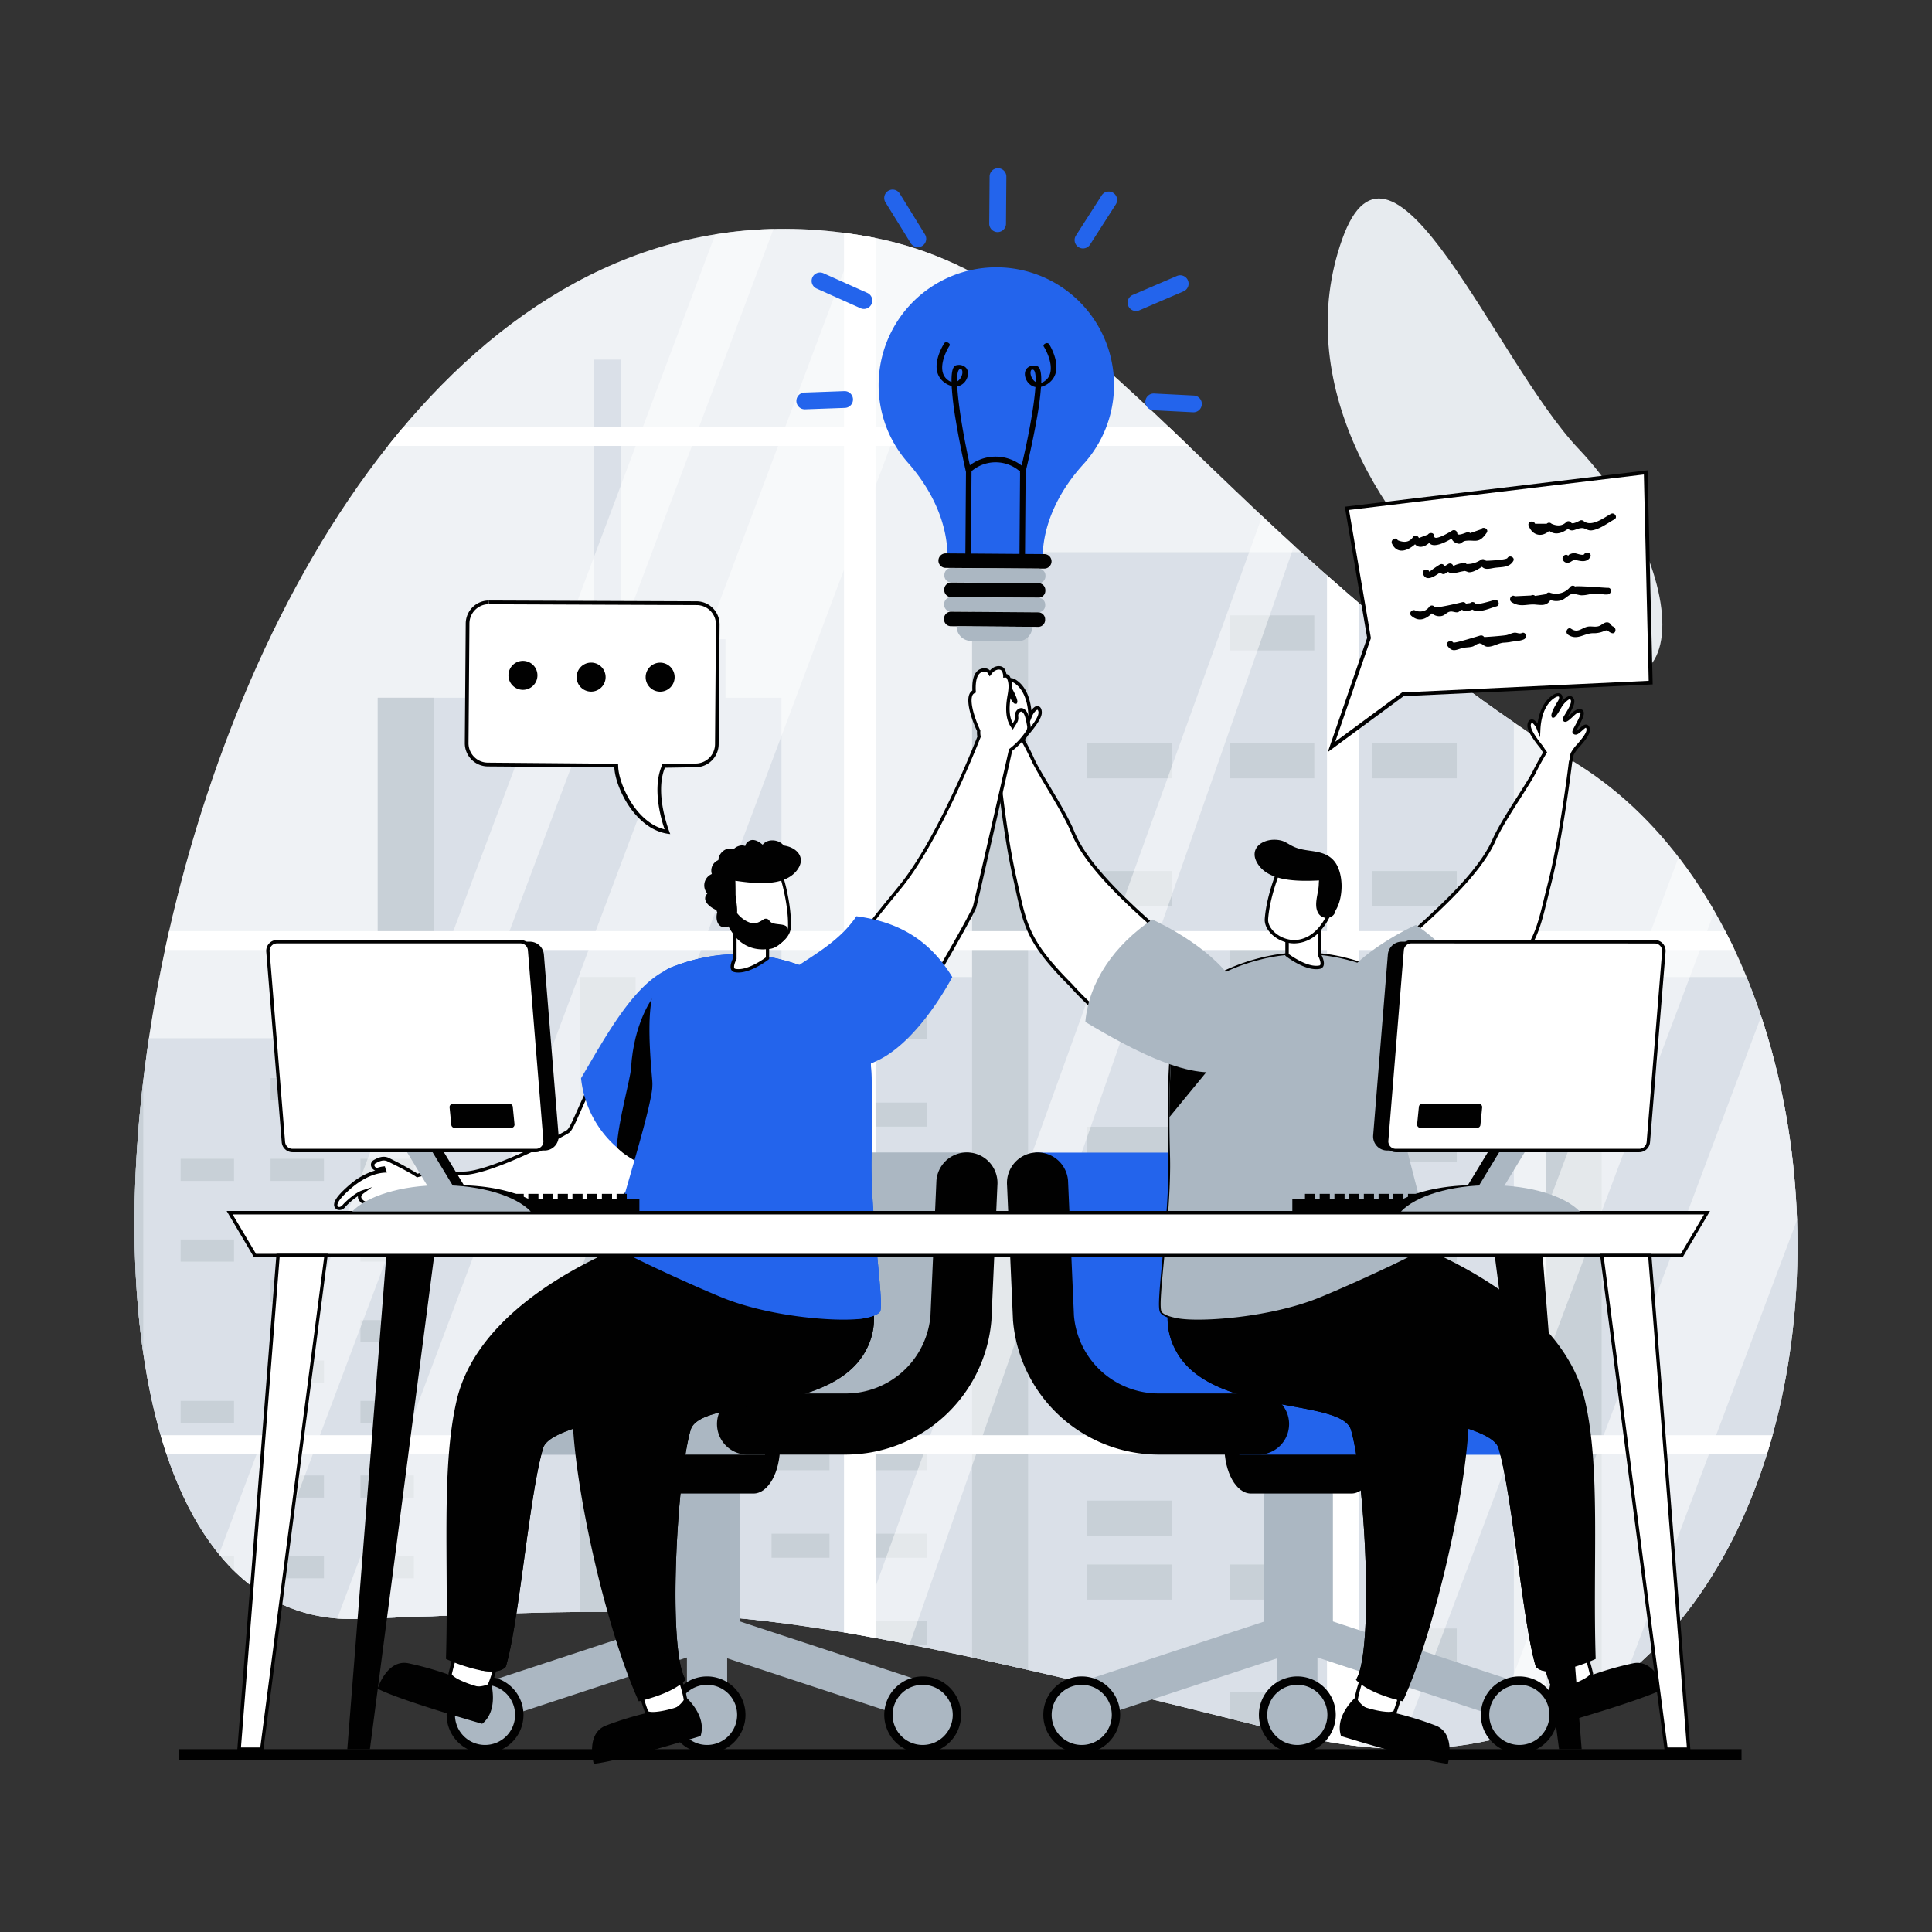 <svg id="SvgjsSvg1204" width="360" height="360" xmlns="http://www.w3.org/2000/svg" version="1.1" xmlns:xlink="http://www.w3.org/1999/xlink" xmlns:svgjs="http://svgjs.com/svgjs"><rect width="100%" height="100%" fill="#333333" stroke="none"/><defs id="SvgjsDefs1205"></defs><g id="SvgjsG1206"><svg xmlns="http://www.w3.org/2000/svg" data-name="Layer 1" viewBox="0 0 800 800" width="360" height="360"><defs><clipPath id="a"><path fill="none" d="M1536.29 372.09c-19.62-99.06-89.7-180.67-183.73-217.53C1139.27 71 925.77 135.33 884.88 366.05c-39 219.83 141.56 141.66 298.53 312 136.68 148.29 409.88 14.38 354.23-298.73-.43-2.46-.88-4.85-1.35-7.23Z"></path></clipPath><clipPath id="b"><path fill="none" d="M827.15 190.25h325.89v420.27H827.15z" data-name="SVGID" transform="rotate(180 990.095 400.385)"></path></clipPath><clipPath id="c"><path fill="none" d="M-191.29 302.55c-75.74-23-141-55.49-215-145.67S-679.19 94.45-737 229.72-753.18 489.85-683.81 513s99.14 45.76 137.44 134.49c30.72 71.17 201.53 105.44 254.46 36.81 96.79-125.54 99.47-76.5 145.71-170.15s32.72-187.98-45.09-211.6Z" data-name="SVGID"></path></clipPath><clipPath id="d"><path fill="none" d="M362.28 98.51c93.27 18.37 140.88 124 291.08 218s117.13 461-120.08 401.16c-226.3-57.11-236.77-52.6-385-47.32-185.49 6.59-81.15-629.99 214-571.84Z" data-name="SVGID"></path></clipPath></defs><g clip-path="url(#a)" fill="#000000" class="color000 svgShape"><g clip-path="url(#b)" fill="#000000" class="color000 svgShape"><path fill="#c6d0db" d="M1043.45 393.79a4.93 4.93 0 0 0 1.72-1.16c2.77-3.26-.64-5.78-3.1-7.52l-9.28-6.55c-2.73-3.36-5.47-6.53-7.94-9.4a28.1 28.1 0 0 0 3.55-17.51 14 14 0 0 0 1.64-12.23c-1.12-3.41-6.12-2.31-6 .8a40.39 40.39 0 0 0-4.88-6.23 13.18 13.18 0 0 0 3.38-6 1.17 1.17 0 0 0-.81-1.43c-1.68-.36-2.91.54-4 1.78-.1.11-.19.24-.29.35a7.8 7.8 0 0 0-.68.84l-1 1.18a72.3 72.3 0 0 0-25.75-14.09l-1.26-.41a11 11 0 0 0 1.21-8.08 1.17 1.17 0 0 0-1.94-.52 11.76 11.76 0 0 0-3.27 5.13 24.6 24.6 0 0 0-2.41-6 2.89 2.89 0 0 0-1.17-1.14 29.75 29.75 0 0 0-2.28-3 1.18 1.18 0 0 0-1.83.24 8.73 8.73 0 0 0-1.78 5.51l-.21 1.6a62.66 62.66 0 0 1-11.5-9.77 51.28 51.28 0 0 0-5-4.52c2.4-1.63-.35-7.14-1.15-9-.37-.86-1.57-.65-2 0a11.13 11.13 0 0 0-1.88 5.51 44.14 44.14 0 0 0-7.24-3.45c-11.34-4.22-23.6-3.8-35.06-.47a2.47 2.47 0 0 0-.67-2.41c-1.09-1.08-2.21-.17-2.8.86s-1.22 2.21-1.82 3.32c-1.39.52-2.78 1.08-4.14 1.68a84.53 84.53 0 0 1-14.07 4.92 21.14 21.14 0 0 0 .9-3.13c.23-1.15.68-3-.56-3.73s-2.74.35-3.66 1.07c-2.33 1.82-3.44 4.47-4.12 7.25a89.48 89.48 0 0 1-9.66.85 79.39 79.39 0 0 0-10.23 1.1c1-2.62 1-6.28-1.65-7.76-3-1.71-6.29 2.06-8.15 4a36.83 36.83 0 0 0-5.77 8.08 76.73 76.73 0 0 0-19.24 10.93c-1.27 1-2.4 1.88-3.53 2.74a23.89 23.89 0 0 0-11.26-7.25c-3.51-1-5.09 4-2.23 5.53a26.88 26.88 0 0 0 6.28 6.31c-4 1.77-8.27 2.22-14.6.64-22.29-5.51-36.62 1-46.39 14.4a10.63 10.63 0 0 0-.54-2c-.31-.86-1.64-1.25-2.12-.28a11.42 11.42 0 0 0-1 3.37 13.8 13.8 0 0 0-2.35-2.36.72.72 0 0 0-.24-.19 3 3 0 0 0-.34-.28 1.06 1.06 0 0 0-1.19 0 5.54 5.54 0 0 0-3.12 4.67 17.61 17.61 0 0 0 1.77 14.57c-.5 1.29-1 2.63-1.42 4a15.29 15.29 0 0 0-7.76-3.12.9.9 0 0 0-1 .7 1.06 1.06 0 0 0-.1 1.27 10.53 10.53 0 0 0 7.58 4.86l.1.06c-.28.92-.58 1.82-.86 2.77a.65.65 0 0 1-.3.06c-11.49 5.22-16.23 11.61-14.34 24.49 1 7 1.64 14.89 4.8 21.09-4.52 4.42-8.49 9-11.06 14.3l-.42-.31a2.64 2.64 0 0 0-2.91-1.87c-2.6-.63-4.64 2.69-3 4.77a18.51 18.51 0 0 0 1.9 9.34l-5.86-.57c-1.09-.11-1.4 1.3-.82 2a11.68 11.68 0 0 0 8.66 4.14 37.36 37.36 0 0 0 4.8 13.19 47.57 47.57 0 0 0 18.78 18c13.37 7.05 27.71 4.62 42 2 12.16-2.19 21-10.82 25-22 9.18 5.22 20 1.52 24.56-7.66a26.42 26.42 0 0 0 26.25-8.63c5.17-5.84 5.59-11.25 8-18.29s.43-4.75 7-5.54c3.47-.48 6.87-.36 10.27-1 8.76-1.52 14.9-5.41 22.8-8.75 4.55-1.88 11.06-6.32 16.52-2.31 1.58 1.16 3 5.59 4.2 7.29a36.11 36.11 0 0 0 14 11.31c8.63 3.95 19.08 1.34 26.37 7.41 10.94 9.12 18.42 20.42 34.16 21.28 8.87.48 14.77-2.25 19.81-7.11a62.12 62.12 0 0 0 6.63-8.09c6.93-9.91 20.6-9.36 19.75-24.31-.32-5.29-2.41-10.78-5.38-16.13Z" class="colorc6d0db svgShape"></path><path fill="#abb7c2" d="M1009 449.23a23.8 23.8 0 0 0 13.43-6.83 13.23 13.23 0 0 0-3.43-5.4c-3.83-3.82-9.48-4.55-14.34-6.19-15.62-5.41-16.23-19.76-15.74-34a3.14 3.14 0 0 0-3.83-3 52.1 52.1 0 0 1-23.34-.66c-.43-.37-.91-.67-1.34-1.1-2.25-2.25-1-4.68-1.15-7.47v-.13a.45.45 0 0 0-.06-.24v-.06a2.22 2.22 0 0 0-1.1-2c-1.82-1.58-5.28-.91-5 2.07a.78.78 0 0 1 .06.37c-.19 1.92-1.58 2.77-3.35 3.07a12.14 12.14 0 0 1-4.74-3.52 7.13 7.13 0 0 1-2.22-4.59 25.82 25.82 0 0 0-.37-3.62 1 1 0 0 0-.67-.7 1.2 1.2 0 0 0-2.19-.56 7 7 0 0 0-.88 5.84c-.44-.42-.89-.83-1.32-1.27-2.74-2.8-4.74-6.69-8.21-8.75-7.29-4.44-15-4.93-21-12.22a3 3 0 0 0-4.25 0 140.56 140.56 0 0 1-13.85 12.09c-3.47 0-6.69-.91-8.39-4-1.82-3.28-6.5-.67-5.41 2.49a2.49 2.49 0 0 0 .91 2.38c4.74 3.95-3.83 7.59-6.69 8.38a2.37 2.37 0 0 0-1.21.67c-7.17 1-14.34-.67-20.85-7.23a3.1 3.1 0 0 0-4.31 0c-8.21 7-7.78 16.65-13.55 24.55-4.5 3.59-20.85-1.15-19 2.25a13.58 13.58 0 0 0 6 5.47 37.62 37.62 0 0 0-6.32 2.25c-8.75 4.38-12.22 11.67-24.07 5.65a18.69 18.69 0 0 1-4-5.59c-1.64-3.52-6.93-.42-5.29 3.1a26.67 26.67 0 0 0 4 6c.85 16.22.42 34.27-16.41 42.6-14.1 6.93-29.36 3.16-43-2.92a47.57 47.57 0 0 0 18.78 18c9.91 5.23 20.36 5.24 30.93 3.83a17.47 17.47 0 0 0-1.07 2.27c-.38 1 .75 1.64 1.58 1.31a1.16 1.16 0 0 0 1.2.12 12 12 0 0 0 5.24-4.79l4.11-.73a31.21 31.21 0 0 0 13.53-6 2.3 2.3 0 0 0 2.56 1.62 1.63 1.63 0 0 0 .8-.34 1.15 1.15 0 0 0 1.13-1.11c.06-1.43 0-2.87 0-4.3a36.59 36.59 0 0 0 7.06-11.91c9.18 5.22 20 1.52 24.56-7.66a28.1 28.1 0 0 0 8.28.56 7.36 7.36 0 0 0 .49 2.34 1.22 1.22 0 0 0 1.29.77 1 1 0 0 0 1.45-.1 11.1 11.1 0 0 0 2.08-4 27.25 27.25 0 0 0 12.66-8.22c5.17-5.84 5.59-11.25 8-18.29s.43-4.75 7-5.54c3.47-.48 6.87-.36 10.27-1a50 50 0 0 0 11.8-3.72 16.75 16.75 0 0 0 4.1 1.76 1.18 1.18 0 0 0 1.65-1.08 2.46 2.46 0 0 0-1.18-2.15 3.57 3.57 0 0 0-.57-.24l3.25-1.53a10.88 10.88 0 0 0 .54 1.15 1.17 1.17 0 0 0 2.12-.28 7.9 7.9 0 0 0 .5-2.28l.77-.34c4.55-1.88 11.06-6.32 16.52-2.31 1.58 1.16 3 5.59 4.2 7.29a36.13 36.13 0 0 0 12.19 10.35 35.18 35.18 0 0 0 4.11 6.38 1.17 1.17 0 0 0 1.94-.52 9.86 9.86 0 0 0-.14-3.49 88.64 88.64 0 0 0 9.82 1.53 6 6 0 0 0 1.86 4.94 1.17 1.17 0 0 0 1.94-.51 11.41 11.41 0 0 0 .16-3.77 19.08 19.08 0 0 1 8.47 3.81c10.82 9 18.26 20.15 33.65 21.22a20.64 20.64 0 0 0 7.61 3.08c1 .19 2.12-1.14 1.13-1.94a21.39 21.39 0 0 0-1.89-1.36ZM784.09 365.86a25.84 25.84 0 0 0-7.22-11.56 3.11 3.11 0 0 0-5 1.42 2.72 2.72 0 0 0-.42 2.47 19.16 19.16 0 0 0 8.23 11.1c2.16 1.44 5.18-.95 4.41-3.43ZM762.91 396.71a14.22 14.22 0 0 0-11.91-7.78c-3.81-.3-3.85 5.46-.23 6a2.53 2.53 0 0 0 .52 1.55 11 11 0 0 0 9 4.79 3.07 3.07 0 0 0 2.62-4.56Z" class="colorabb7c2 svgShape"></path><path fill="#c6d0db" d="M786.66 435.08a32.32 32.32 0 0 0-6-10.58c-1-1.14-2.61.51-1.65 1.64.38.44.71.91 1 1.36a1.11 1.11 0 0 0-.83 1.09 9.66 9.66 0 0 0 6 7.92c.87.35 1.75-.65 1.48-1.43ZM736.19 459.77a8.21 8.21 0 0 0-2.58-1.49 1.19 1.19 0 0 0-1.33-1.7l-6.72 1.78a1.17 1.17 0 0 0-.51 1.94 10 10 0 0 0 10.95 1.3 1.18 1.18 0 0 0 .19-1.83ZM763.41 456.46a1.17 1.17 0 0 0-2.24 0c-.28 1-.6 1.88-.94 2.81a1 1 0 0 0-1.22.09 1.19 1.19 0 0 0-2 .76 24.42 24.42 0 0 0 0 3.78 13 13 0 0 0 .12 2.4c.14 1 1.35 1 1.94.52.22-.18.41-.37.62-.56l.4-.12a2.73 2.73 0 0 0 1.76-2.35 8.78 8.78 0 0 0 1.56-7.33Z" class="colorc6d0db svgShape"></path></g></g><g clip-path="url(#c)" fill="#000000" class="color000 svgShape"><path fill="#c6d0db" d="M-121.97 265.08H97.88v505.03h-219.85z" class="colorc6d0db svgShape"></path><path fill="#abb7c2" d="M40.39 289.27h34.34v13.46H40.39zM-17.42 289.27h34.34v13.46h-34.34zM40.39 338.27h34.34v13.46H40.39zM-17.42 338.27h34.34v13.46h-34.34zM40.39 387.26h34.34v13.46H40.39zM-17.42 411.76h34.34v13.46h-34.34zM40.39 436.25h34.34v13.45H40.39zM-17.42 460.75h34.34v13.46h-34.34zM40.39 485.25h34.34v13.45H40.39zM40.39 530.52h34.34v13.46H40.39zM-17.42 530.52h34.34v13.46h-34.34zM40.39 579.52h34.34v13.46H40.39zM-17.42 579.52h34.34v13.46h-34.34zM40.39 628.51h34.34v13.45H40.39zM-17.42 653.01h34.34v13.46h-34.34zM40.39 677.51h34.34v13.46H40.39zM-17.42 702h34.34v13.46h-34.34zM40.39 726.5h34.34v13.46H40.39z" class="colorabb7c2 svgShape"></path><path fill="#ffffff" d="M-317.97 43.43H282.1v684.19h-600.07z" opacity=".35" class="colorfff svgShape"></path><path fill="#ffffff" d="M-218.72 728.8h-46.58l249.66-664h46.57l-249.65 664z" opacity=".5" class="colorfff svgShape"></path><path fill="#ffffff" d="M81.33 728.8H58.05l214.04-592.71v47.75L81.33 728.8z" opacity=".6" class="colorfff svgShape"></path><path fill="#ffffff" d="M307.13 180.38v-7.83h-21.56V49.14H-927.76V64.8h13.08v5.53h387v102.22h-400v7.83h400V381.3h-400v7.83h400v200.92h-400v7.83h400V728.8h-386.88v4.52h-13.2v18.12H285.57V597.88h21.56v-7.83h-21.56V389.13h21.56v-7.83h-21.56V180.38ZM-314.5 389.13h186.9v200.92h-186.9Zm0-7.83V180.38h186.9V381.3Zm0-208.75V70.33h186.9v102.22Zm0 425.33h186.9V728.8h-186.83v4.52h-.07Zm200 130.92V597.88H72.42V728.8Zm0-138.75V389.13H72.42v200.92Zm0-208.75V180.38H72.42V381.3Zm0-208.75V70.33H72.42v102.22Zm200-102.22h186.94v102.22H85.55Zm-600.13 0h186.9v102.22h-186.9Zm0 110.05h186.9V381.3h-186.9Zm0 208.75h186.9v200.92h-186.9Zm0 208.75h186.9v135.44h-.07v-4.52h-186.78Zm787 135.44h-.07v-4.52H85.55V597.88h186.89Zm0-143.27H85.55V389.13h186.89Zm0-208.75H85.55V180.38h186.89Z" class="colorfff svgShape"></path></g><path fill="#e7ebef" d="M362.28 98.51c93.27 18.37 140.88 124 291.08 218s117.13 461-120.08 401.16c-226.3-57.11-236.77-52.6-385-47.32-185.49 6.59-81.15-629.99 214-571.84ZM615.23 253.35c-43.77-34.83-80.23-95.62-59.5-154.19s63.53 50.45 98 86.77c49.8 52.55 53.11 140.32-38.5 67.42Z" class="colore7ebef svgShape"></path><path fill="#010101" d="M73.92 724.29h647.21v4.51H73.92z" class="color010101 svgShape"></path><g clip-path="url(#d)" fill="#000000" class="color000 svgShape"><path fill="#c6d0db" d="M205.87 288.92v-24.23h40.18V148.91h11.08v115.78h43.28v24.23h23.18v485.45H156.41V288.92h49.46z" class="colorc6d0db svgShape"></path><path fill="#abb7c2" d="M156.41 288.92h23.18V725.6h-23.18z" class="colorabb7c2 svgShape"></path><path fill="#c6d0db" d="M240 404.56h167.18v369.81H240z" class="colorc6d0db svgShape"></path><path fill="#abb7c2" d="M240 404.56h23.18v369.81H240zM359.87 420.31h23.99v9.96h-23.99zM319.48 420.31h23.99v9.96h-23.99zM359.87 456.56h23.99v9.96h-23.99zM319.48 456.56h23.99v9.96h-23.99zM279.09 456.56h23.99v9.96h-23.99zM359.87 492.82h23.99v9.96h-23.99zM279.09 492.82h23.99v9.96h-23.99zM319.48 510.95h23.99v9.96h-23.99zM359.87 529.07h23.99v9.96h-23.99zM319.48 547.2h23.99v9.96h-23.99zM359.87 565.32h23.99v9.96h-23.99zM279.09 565.32h23.99v9.96h-23.99zM359.87 598.83h23.99v9.96h-23.99zM319.48 598.83h23.99v9.96h-23.99zM359.87 635.08h23.99v9.96h-23.99zM319.48 635.08h23.99v9.96h-23.99zM279.09 635.08h23.99v9.96h-23.99zM359.87 671.33h23.99v9.96h-23.99zM279.09 671.33h23.99v9.96h-23.99zM319.48 689.46h23.99v9.96h-23.99zM279.09 689.46h23.99v9.96h-23.99zM359.87 707.59h23.99v9.96h-23.99zM319.48 725.71h23.99v9.96h-23.99zM359.87 743.84h23.99v9.96h-23.99zM279.09 743.84h23.99v9.96h-23.99z" class="colorabb7c2 svgShape"></path><path fill="#c6d0db" d="M640.02 404.56H807.2v369.81H640.02z" class="colorc6d0db svgShape"></path><path fill="#abb7c2" d="M640.02 404.56h23.18v369.81h-23.18z" class="colorabb7c2 svgShape"></path><path fill="#c6d0db" d="M402.53 228.66h224.31v545.71H402.53z" class="colorc6d0db svgShape"></path><path fill="#abb7c2" d="M402.53 228.66h23.18v545.71h-23.18zM568.18 254.8h35.03v14.54h-35.03zM509.2 254.8h35.03v14.54H509.2zM568.18 307.74h35.03v14.54h-35.03zM509.2 307.74h35.03v14.54H509.2zM450.22 307.74h35.03v14.54h-35.03zM568.18 360.68h35.03v14.54h-35.03zM450.22 360.68h35.03v14.54h-35.03zM509.2 387.15h35.03v14.54H509.2zM568.18 413.61h35.03v14.54h-35.03zM509.2 440.09h35.03v14.54H509.2zM568.18 466.56h35.03v14.54h-35.03zM450.22 466.56h35.03v14.54h-35.03zM568.18 515.48h35.03v14.54h-35.03zM509.2 515.48h35.03v14.54H509.2zM568.18 568.42h35.03v14.54h-35.03zM509.2 568.42h35.03v14.54H509.2zM450.22 568.42h35.03v14.54h-35.03zM568.18 621.36h35.03v14.54h-35.03zM450.22 621.36h35.03v14.54h-35.03zM509.2 647.83h35.03v14.54H509.2zM450.22 647.83h35.03v14.54h-35.03zM568.18 674.3h35.03v14.54h-35.03zM509.2 700.77h35.03v14.54H509.2zM568.18 727.24h35.03v14.54h-35.03zM450.22 727.24h35.03v14.54h-35.03z" class="colorabb7c2 svgShape"></path><path fill="#c6d0db" d="M755.2 269.34h219.85v505.03H755.2z" class="colorc6d0db svgShape"></path><path fill="#abb7c2" d="M755.2 269.34h22.72v505.03H755.2z" class="colorabb7c2 svgShape"></path><path fill="#c6d0db" d="M44.7 429.9h141.59v344.47H44.7z" class="colorc6d0db svgShape"></path><path fill="#abb7c2" d="M44.7 429.9h14.63v344.47H44.7zM149.26 446.4h22.11v9.18h-22.11zM112.03 446.4h22.11v9.18h-22.11zM149.26 479.82h22.11V489h-22.11zM112.03 479.82h22.11V489h-22.11zM74.8 479.82h22.11V489H74.8zM149.26 513.23h22.11v9.18h-22.11zM74.8 513.23h22.11v9.18H74.8zM112.03 529.94h22.11v9.18h-22.11zM149.26 546.65h22.11v9.18h-22.11zM112.03 563.36h22.11v9.18h-22.11zM149.26 580.07h22.11v9.18h-22.11zM74.8 580.07h22.11v9.18H74.8zM149.26 610.95h22.11v9.18h-22.11zM112.03 610.95h22.11v9.18h-22.11zM149.26 644.37h22.11v9.18h-22.11zM112.03 644.37h22.11v9.18h-22.11zM74.8 644.37h22.11v9.18H74.8zM149.26 677.78h22.11v9.18h-22.11zM74.8 677.78h22.11v9.18H74.8zM112.03 694.49h22.11v9.18h-22.11zM74.8 694.49h22.11v9.18H74.8zM149.26 711.2h22.11v9.18h-22.11zM112.03 727.91h22.11v9.18h-22.11zM149.26 744.62h22.11v9.18h-22.11zM74.8 744.62h22.11v9.18H74.8z" class="colorabb7c2 svgShape"></path><path fill="#ffffff" d="M-44.02 61.22h600.07v684.19H-44.02z" opacity=".35" class="colorfff svgShape"></path><path fill="#ffffff" d="M162.56 733.05h-46.57l249.66-664h46.57l-249.66 664zM80.33 733.05H57.04l249.66-664h23.29l-249.66 664zM358.38 733.05h-23.29l214.04-592.71v47.75L358.38 733.05z" opacity=".5" class="colorfff svgShape"></path><path fill="#ffffff" d="M559.2 47.68h600.07v684.18H559.2z" opacity=".35" class="colorfff svgShape"></path><path fill="#ffffff" d="M658.44 733.05h-46.57l249.66-664h46.57l-249.66 664zM576.21 733.05h-23.29l249.66-664h23.29l-249.66 664z" opacity=".5" class="colorfff svgShape"></path><path fill="#ffffff" d="M1184.3 184.63v-7.83h-21.56V53.39H-50.59v15.66h13.07v5.53h387V176.8h-400v7.83h400v200.92h-400v7.83h400V594.3h-400v7.83h400v130.92H-37.39v4.53h-13.2v18.11h1213.32V602.13h21.56v-7.83h-21.56V393.38h21.56v-7.83h-21.56V184.63ZM562.67 393.38h186.89V594.3H562.67Zm0-7.83V184.63h186.89v200.92Zm0-208.75V74.58h186.89V176.8Zm0 425.33h186.89v130.92H562.73v4.53h-.06Zm200 130.92V602.13h186.9v130.92Zm0-138.75V393.38h186.9V594.3Zm0-208.75V184.63h186.9v200.92Zm0-208.75V74.58h186.9V176.8Zm200-102.22h186.89V176.8H962.72Zm-600.13 0h186.94V176.8H362.59Zm0 110.05h186.94v200.92H362.59Zm0 208.75h186.94V594.3H362.59Zm0 208.75h186.94v135.45h-.07v-4.53H362.59Zm787 135.45h-.07v-4.53H962.72V602.13h186.89Zm0-143.28H962.72V393.38h186.89Zm0-208.75H962.72V184.63h186.89Z" class="colorfff svgShape"></path></g><path fill="#2364ec" d="M363.82 159.07a48.74 48.74 0 1 1 84.74 33.21c-9.7 10.62-16.72 24.31-16.83 38.7v1.45l-39.4-.29v-1.3c.11-14.44-6.72-28.31-16.29-39.14a48.49 48.49 0 0 1-12.22-32.63Z" class="colorf58132 svgShape"></path><path fill="#010101" d="M399.92 195.19c0-.11-2.47-10.74-4.19-21.35a130 130 0 0 1-1.67-14 8.38 8.38 0 0 1-2.76-1.29c-7.53-5.26-.55-16-.25-16.51a1.22 1.22 0 0 1 1.52-.14c.6.29.89.83.65 1.2-1.86 2.81-5.58 10.89-.57 14.38a5 5 0 0 0 1.36.7c-.11-6.65 1.46-6.89 2.38-7a4 4 0 0 1 3.66 1.17c1.69 1.95.5 5.77-2.23 7.16a5.31 5.31 0 0 1-1.44.48c.43 8.2 2.82 22.24 5.84 35.38.11.47-.32.8-1 .75a1.87 1.87 0 0 1-.48-.11 1.33 1.33 0 0 1-.82-.82Zm-2.46-42.31c-.82.21-1.17 2.06-1.14 5.07 2-1.14 2.67-4 1.85-5a.52.52 0 0 0-.11-.07 1.37 1.37 0 0 0-.6 0ZM423.79 196.21a2.05 2.05 0 0 1-.48.1c-.63 0-1.06-.3-.94-.77 3.22-13.09 5.83-27.09 6.38-35.29a4.69 4.69 0 0 1-1.42-.49c-2.71-1.44-3.85-5.27-2.13-7.2a4 4 0 0 1 3.68-1.11c.91.16 2.48.42 2.27 7.06a4.8 4.8 0 0 0 1.37-.67c5.06-3.41 1.47-11.55-.34-14.39-.24-.37.05-.91.66-1.19a1.22 1.22 0 0 1 1.52.16c.29.46 7.1 11.37-.51 16.51a8.34 8.34 0 0 1-2.78 1.25 128.59 128.59 0 0 1-1.88 13.92c-1.88 10.58-4.49 21.18-4.51 21.28a1.37 1.37 0 0 1-.89.83Zm3.39-43.1a.26.26 0 0 0-.11.07c-.83.93-.17 3.84 1.78 5 .07-3-.25-4.86-1.06-5.09a1.42 1.42 0 0 0-.61.02Z" class="color010101 svgShape"></path><path fill="#010101" d="m400 194 1.18-1a17.62 17.62 0 0 1 22.35.17l1.17 1-.29 39.38-24.7-.18Zm22.39 1.25-.34-.28a15.31 15.31 0 0 0-19.41-.15l-.35.28-.26 36 20.1.15Z" class="color010101 svgShape"></path><path fill="#010101" d="m391.58 235.14 40.84.3a3 3 0 0 0 3-3 3 3 0 0 0-3-3l-40.84-.3a3 3 0 0 0-3 3 3 3 0 0 0 3 3Z" class="color010101 svgShape"></path><path fill="#abb7c2" d="m393.71 241.19 36.48.27a2.87 2.87 0 0 0 2.71-3 2.87 2.87 0 0 0-2.67-3l-36.47-.27a2.86 2.86 0 0 0-2.71 3 2.86 2.86 0 0 0 2.66 3Z" class="colorabb7c2 svgShape"></path><path fill="#010101" d="m393.66 247.23 36.48.26a2.86 2.86 0 0 0 2.71-3 2.86 2.86 0 0 0-2.67-3l-36.47-.26a2.85 2.85 0 0 0-2.71 3 2.87 2.87 0 0 0 2.66 3Z" class="color010101 svgShape"></path><path fill="#abb7c2" d="m393.62 253.26 36.47.27a2.86 2.86 0 0 0 2.71-3 2.87 2.87 0 0 0-2.66-3l-36.48-.26a2.87 2.87 0 0 0-2.71 3 2.86 2.86 0 0 0 2.67 2.99Z" class="colorabb7c2 svgShape"></path><path fill="#010101" d="m393.57 259.29 36.48.27a2.87 2.87 0 0 0 2.71-3 2.86 2.86 0 0 0-2.67-3l-36.47-.27a2.86 2.86 0 0 0-2.71 3 2.85 2.85 0 0 0 2.66 3Z" class="color010101 svgShape"></path><path fill="#abb7c2" d="m421.4 265.54-19.28-.15a6 6 0 0 1-6-6.07l31.33.24a6 6 0 0 1-6.05 5.98Z" class="colorabb7c2 svgShape"></path><path fill="#2364ec" d="M412.27 96a3.47 3.47 0 0 1-2.65-3.4l.15-19.5a3.47 3.47 0 1 1 6.94.06l-.15 19.5a3.47 3.47 0 0 1-3.5 3.44 3 3 0 0 1-.79-.1ZM379.26 102.25a3.47 3.47 0 0 1-2.13-1.54l-10.47-16.9a3.47 3.47 0 0 1 5.9-3.66L383 97.05a3.47 3.47 0 0 1-3.77 5.2ZM356.92 127.83a3.29 3.29 0 0 1-.6-.21l-18.19-8.14a3.47 3.47 0 0 1 2.84-6.34l18.18 8.15a3.47 3.47 0 0 1-2.23 6.54ZM332.42 169.39a3.47 3.47 0 0 1 .7-6.84l16.49-.59a3.47 3.47 0 1 1 .25 6.94l-16.5.59a3.66 3.66 0 0 1-.94-.1ZM447.62 102.78a3.36 3.36 0 0 1-1.05-.46 3.47 3.47 0 0 1-1.05-4.79l10.73-16.73a3.47 3.47 0 0 1 5.84 3.74l-10.72 16.73a3.47 3.47 0 0 1-3.75 1.51ZM469.58 128.69a3.47 3.47 0 0 1-.56-6.56l18.31-7.86a3.47 3.47 0 1 1 2.74 6.38l-18.31 7.86a3.43 3.43 0 0 1-2.18.18ZM476.93 169.79a3.47 3.47 0 0 1 1-6.84l16.49.84a3.47 3.47 0 0 1-.35 6.93l-16.49-.84a3.51 3.51 0 0 1-.65-.09Z" class="colorf58132 svgShape"></path><path fill="#abb7c2" d="M540.78 706.51h-7.16a4.75 4.75 0 0 1-4.75-4.76v-33.34h16.66v33.34a4.76 4.76 0 0 1-4.75 4.76Z" class="colorabb7c2 svgShape"></path><path fill="#abb7c2" d="M635.57 715.94a16.16 16.16 0 0 0-10.3-20.39l-75.5-24.84v-44.87h-25.15v45.23l-74.44 24.48a16.15 16.15 0 0 0-10.3 20.39l97.84-32.18Z" class="colorabb7c2 svgShape"></path><path fill="#abb7c2" d="M551.93 673.47h-28.41v-54.3a8.11 8.11 0 0 1 8.11-8.12h12.18a8.11 8.11 0 0 1 8.12 8.11Z" class="colorabb7c2 svgShape"></path><path fill="#010101" d="M463.83 710.1a15.91 15.91 0 1 0-15.91 15.9 15.91 15.91 0 0 0 15.91-15.9Z" class="color010101 svgShape"></path><path fill="#abb7c2" d="M460.37 710.1a12.45 12.45 0 1 0-12.45 12.45 12.45 12.45 0 0 0 12.45-12.45Z" class="colorabb7c2 svgShape"></path><path fill="#010101" d="M553.11 710.1A15.91 15.91 0 1 0 537.2 726a15.92 15.92 0 0 0 15.91-15.9Z" class="color010101 svgShape"></path><path fill="#abb7c2" d="M549.65 710.1a12.45 12.45 0 1 0-12.45 12.45 12.46 12.46 0 0 0 12.45-12.45Z" class="colorabb7c2 svgShape"></path><path fill="#010101" d="M645 710.1a15.91 15.91 0 1 0-15.86 15.9A15.91 15.91 0 0 0 645 710.1Z" class="color010101 svgShape"></path><path fill="#abb7c2" d="M641.59 710.1a12.46 12.46 0 1 0-12.45 12.45 12.46 12.46 0 0 0 12.45-12.45Z" class="colorabb7c2 svgShape"></path><path fill="#2364ec" d="M638.92 589.66a12.65 12.65 0 0 1-12.66 12.66H520.77l-7.58-2.32c-19-6.06-67.67-21.9-70.92-27-4-6.33-13.65-95.74-13.65-95.74h105.49a12.68 12.68 0 0 1 13.64 11.63l2.45 55.93A35.18 35.18 0 0 0 585.09 577h41.17a12.66 12.66 0 0 1 12.66 12.66Z" class="colorf58132 svgShape"></path><path fill="#010101" d="M559.56 618.44H518c-6.09 0-11-8.76-11-19.57h63.6c0 10.81-4.94 19.57-11.04 19.57Z" class="color010101 svgShape"></path><path fill="#2364ec" d="M638.92 589.66a12.65 12.65 0 0 1-12.66 12.66H513.19V577h113.07a12.66 12.66 0 0 1 12.66 12.66Z" class="colorf58132 svgShape"></path><path fill="#010101" d="M520.76 602.32h-41.18a60.61 60.61 0 0 1-60.12-55.55L417 490.85a12.66 12.66 0 0 1 25.25-2l2.45 55.93A35.17 35.17 0 0 0 479.58 577h41.18a12.67 12.67 0 1 1 0 25.33Z" class="color010101 svgShape"></path><path fill="#ffffff" d="M654.3 680.33c-1.82-1.17-15.19 4.8-15 5.67.43 2.69 3 12.65 4.79 13.5s15.48-3.85 14.93-6.41c-.53-2.21-2.97-11.64-4.72-12.76Z" class="colorfff svgShape"></path><path fill="#010101" d="M644.6 700.27a2 2 0 0 1-.86-.14c-2.43-1.17-5-13-5.19-14-.09-.58.44-1 1-1.34 2.31-1.5 13-6.39 15.12-5 2.31 1.48 5 13.08 5 13.2.24 1.12-.91 2-1.29 2.33-2.82 2.16-10.79 4.95-13.78 4.95Zm-4.6-14.11c.65 3.67 3.19 12.14 4.37 12.71s10.5-2.39 13.36-4.88c.58-.51.57-.75.57-.75-.81-3.75-3.09-11.49-4.36-12.32-1.39-.67-12.32 3.81-13.94 5.24Z" class="color010101 svgShape"></path><path fill="#010101" d="M642.07 696.85s-3.33 11.28 3.64 16.93c0 0 33.81-9.59 43.33-14.53 0 0-3.85-12.35-12.82-10.51a134.58 134.58 0 0 0-17.48 5s-8.14 7.8-16.67 3.11ZM530.49 556.93c8.79 17.37 40.2 24.44 63.51 30.58 14 3.7 25 7.07 26.53 12.16 5.81 19.88 9.91 72.17 15.42 90.47 2 2.28 6.11 2.31 10.41 1.52a69.23 69.23 0 0 0 14.37-4.73c-1.26-40.76 2.11-78.77-4.43-107-11-47.5-82.87-69.2-82.87-69.2-12.62-13.86-58.33 15.74-42.94 46.2Z" class="color010101 svgShape"></path><path fill="#ffffff" d="M580.75 695.52c-.89-2-15.35-4.27-15.71-3.47-1.11 2.49-4.36 12.26-3.36 13.93s15.08 5.23 16 2.78c.81-2.12 3.92-11.34 3.07-13.24Z" class="colorfff svgShape"></path><path fill="#010101" d="M575.16 710.29c-4.4 0-13.13-2.38-14.08-3.95-1.38-2.3 2.88-13.59 3.32-14.57.24-.54.9-.58 1.56-.58 2.75 0 14.41 1.77 15.43 4 1.11 2.49-3 13.67-3 13.78-.41 1.07-1.87 1.2-2.35 1.24-.3.06-.58.08-.88.08Zm-9.59-17.7c-1.46 3.43-4 11.91-3.28 13 .72 1 10.11 3.74 13.86 3.2.76-.1.88-.31.88-.31 1.37-3.59 3.68-11.32 3.08-12.71-.78-1.26-12.36-3.51-14.54-3.18ZM553.51 547.71c7.43 7.73 16.28 14 23.92 21.54A221.69 221.69 0 0 1 594 587.51c14 3.7 25 7.07 26.53 12.16 5.81 19.88 9.91 72.17 15.42 90.47 2 2.28 6.11 2.31 10.41 1.52a64.45 64.45 0 0 0 .86-9.58 117.32 117.32 0 0 0-2.45-28.28c-3.7-18.53-9.38-38.15-17.21-55.35-4.39-9.65-8.65-18-10.79-28.51-1.4-6.83-3.08-13.57-7.34-19.29-10.77-14.3-29.86-18.3-44-28.07a1.66 1.66 0 0 0-.43-.2 1.36 1.36 0 0 0-1.78-1.26c-13.84 3.88-20.54 15.26-9.71 26.59Z" class="color010101 svgShape"></path><path fill="#010101" d="M561.48 702.69s-9 7.63-6.18 16.17c0 0 33.54 10.41 44.22 11.48 0 0 3.52-12.45-5-15.8a133.7 133.7 0 0 0-17.39-5.33s-11.07 2.06-15.65-6.52ZM486.59 558.67c14 27.82 68.87 19.89 72.83 33.43 5.82 19.9 9.58 91.9 2.08 103.42a15.76 15.76 0 0 0 2.32 2.08c6.21 4.56 17.07 6.87 17.07 6.87 12.65-27.71 25.27-81.78 27.19-113.13 3-48.62-78.55-78.91-78.55-78.91-10.3-11.26-42.67 6.41-45.81 29.83a27.52 27.52 0 0 0 2.87 16.41Z" class="color010101 svgShape"></path><path fill="#010101" d="M486.59 558.67c14 27.82 68.87 19.89 72.83 33.43 5.82 19.9 9.58 91.9 2.08 103.42a15.76 15.76 0 0 0 2.32 2.08 86.22 86.22 0 0 0 12.81-46c0-9.08-.89-18.13-1.52-27.19s-.63-18.76-2.44-27.81c-3-15.36-14.37-19.49-28.41-22.23-19.78-3.86-43.83-9.34-51.29-30.62a1.66 1.66 0 0 0-.7-3 15.74 15.74 0 0 0-8.55 1.58 27.52 27.52 0 0 0 2.87 16.34Z" class="color010101 svgShape"></path><path fill="#ffffff" d="M586.94 515.19c-.49 1.55-22.08 13.91-34.12 18.43-20.89 7.85-56.2 14-65.25 12.24-3.7-.69-6.08-1.69-6.64-2.87-1.75-3.77 4.28-40.42 3.55-64.8-.13-4.72-.23-9.51-.23-14.2-.13-24.51 1.58-47.46 7.13-51.72 1.26-1 2.71-2 4.33-3.11a81.53 81.53 0 0 1 8.39-5 78.69 78.69 0 0 1 17.27-6.67 71.73 71.73 0 0 1 34.49-.53 71.27 71.27 0 0 1 9.51 2.84c.76.27 1.52.57 2.32.86 10.83 4.36 9.28 27.94 7.53 47.73-.79 9.18-1.62 17.54-1.29 22.76a45.68 45.68 0 0 0 .66 5.22c2.47 14.57 10.53 28.22 12.35 38.82Z" class="colorfff svgShape"></path><path fill="#010101" d="M491.57 546.84a23.25 23.25 0 0 1-4.14-.29c-4.07-.76-6.47-1.86-7.13-3.27-.84-1.8-.24-8.65 1-21.61 1.28-13.45 2.87-30.19 2.48-43.45-.16-5.64-.23-10.16-.23-14.23-.12-21.17 1.07-47.42 7.41-52.28 1.12-.89 2.47-1.86 4.36-3.13a81.71 81.71 0 0 1 8.45-5.06 79.77 79.77 0 0 1 17.43-6.73 72.32 72.32 0 0 1 34.81-.53l.55.16a68.53 68.53 0 0 1 9.09 2.74c.53.18 1.07.39 1.63.6l.68.26c10.94 4.4 9.94 26.34 8 48.44l-.25 3c-.71 8.1-1.32 15.1-1 19.71a44.67 44.67 0 0 0 .65 5.12c1.31 7.84 4.33 15.57 7 22.4 2.31 5.91 4.49 11.5 5.33 16.43v.33c-.7 2.2-23.94 14.9-34.54 18.88-18.76 6.96-48.66 12.51-61.58 12.51Zm48.13-151a71.7 71.7 0 0 0-18.15 2.35 78.23 78.23 0 0 0-17.13 6.61 80.09 80.09 0 0 0-8.31 5c-1.87 1.26-3.19 2.2-4.29 3.08-4.53 3.47-7 22.12-6.87 51.17 0 4.05.07 8.56.23 14.19.4 13.34-1.2 30.13-2.49 43.63-1 10.38-1.84 19.34-1.13 20.88.16.34 1.09 1.53 6.14 2.48 8.89 1.68 43.94-4.34 64.87-12.2 11.52-4.33 31.7-15.83 33.63-17.94-.85-4.72-3-10.15-5.21-15.88-2.68-6.89-5.73-14.7-7.06-22.66a44.43 44.43 0 0 1-.67-5.28c-.3-4.72.32-11.76 1-19.92l.26-3c1.41-15.95 3.77-42.64-7.1-47l-.67-.25c-.54-.21-1.08-.41-1.61-.59a68.61 68.61 0 0 0-9.43-2.82l-.55-.15a71.45 71.45 0 0 0-15.46-1.74Z" class="color010101 svgShape"></path><path fill="#abb7c2" d="M591.56 515.74c-.5 1.55-28.91 14.86-45 21.47-20.63 8.47-49.93 10.37-59 8.65-3.7-.69-6.08-1.69-6.64-2.87-1.75-3.77 4.28-40.42 3.55-64.8-.13-4.72-.23-9.51-.23-14.2-.13-24.51 1.58-47.46 7.13-51.72 1.26-1 2.71-2 4.33-3.11a81.53 81.53 0 0 1 8.39-5 78.69 78.69 0 0 1 17.27-6.67 71.73 71.73 0 0 1 34.49-.53 71.27 71.27 0 0 1 9.51 2.84c.76.27 1.52.57 2.32.86C578.55 405 579 429.24 577.26 449c-.8 9.2 16.68 65.65 14.3 66.74Z" class="colorabb7c2 svgShape"></path><path fill="#010101" d="M484.82 439.65s-.67 13-.58 22.91l18.81-22.91-15.05-12.5Z" class="color010101 svgShape"></path><path fill="#ffffff" d="M546.35 384.81v10.6s2.5 4.59 0 5.09c-5.51 1.1-13.45-5.09-13.45-5.09v-16.17Z" class="colorfff svgShape"></path><path fill="#010101" d="M545 401.33c-5.54 0-12.19-5.13-12.49-5.36l-.28-.21v-17.57l14.86 6.15v10.89c.42.81 1.6 3.33.88 4.86a2 2 0 0 1-1.45 1.1 7.61 7.61 0 0 1-1.52.14Zm-11.36-6.27c1.41 1 8 5.63 12.61 4.75a.53.53 0 0 0 .45-.31c.36-.75-.33-2.65-.93-3.76l-.08-.33v-10.13l-12-5Z" class="color010101 svgShape"></path><path fill="#ffffff" d="M529.42 360.75s-4.34 10.33-5 19.75c-.48 6.68 12.19 14.71 21.52 4.77s5.72-24.06 5.72-24.06Z" class="colorfff svgShape"></path><path fill="#010101" d="M535.94 390.64a13.3 13.3 0 0 1-5.39-1.15c-4.28-1.87-7.09-5.59-6.84-9 .67-9.42 4.89-19.54 5.07-20l.22-.49 23.24.48.13.52c.15.59 3.59 14.6-5.89 24.71a14.39 14.39 0 0 1-10.54 4.93Zm-6.05-29.17c-.82 2-4.2 11-4.78 19.08-.21 2.82 2.32 6.05 6 7.65 4.93 2.17 10.28.88 14.31-3.41 8-8.5 6.18-20.3 5.66-22.89Z" class="color010101 svgShape"></path><path fill="#010101" d="M521.19 358.27c4.87 6.75 16.41 6.71 25 6.31-.11.89-.1 1.83-.17 2.55-.29 3.21-1.82 7.2-.48 10.34a4.05 4.05 0 0 0 5.33 2.3 3.44 3.44 0 0 0 2.15-2.73c3.47-5.63 3.36-15.74-.55-20.47-2.47-3-5.94-3.72-9.61-4.24-3-.44-5.41-.74-8.14-2.21-1.63-.88-2.82-1.8-4.67-2.17-6.86-1.35-13.85 3.39-8.86 10.32Z" class="color010101 svgShape"></path><path fill="#ffffff" d="M491 395.35c-1.95-2-6.78-6.1-12.19-10.89-12.58-11.15-29.06-26.3-34.51-39.77-3.61-8.92-13.63-23.74-16.55-30-1.5-3.23-2.94-6-4.25-8.33a21.38 21.38 0 0 0 1.47-2.1c1.57-1.82 5.38-6.32 5.68-8.82.16-1.36-.41-3.1-2-1.95a7.64 7.64 0 0 0-2.1 3.08v.05c-.08-5.38-1.7-11.35-5.95-14.31-2.74-1.92-4-.16-2.44 2.45 3.05 5.05 3.61 9.46-.48 1.66-.83-1.57-3.31-4.41-4.49-3.8-2.49 1.32 1.18 6.54 2.48 9.05 0 2.45-4-2.92-5.29-3.36-5.76-2 1.42 8.17 1 8.95-1.28 2.16-5.05-5.48-5.95-1.54-.67 3 5.62 8.43 6.46 10.86.46 1.3.24 2.53.65 3.51.28 3 3.08 33 7.6 53 4.42 19.65 4.51 25.93 23.31 44.78a118.15 118.15 0 0 0 8.67 8.75c.79.73 1.66 1.5 2.57 2.25 6.94 5.93 16.2 12.19 24.78 12.81s17.84-30.05 11.53-36.33Z" class="colorfff svgShape"></path><path fill="#010101" d="M479.67 432.42h-.31c-9-.66-18.68-7.42-25.19-13-.9-.75-1.79-1.53-2.59-2.26-4.24-3.85-7.33-7.27-8.35-8.4l-.34-.38c-17.42-17.48-18.91-24.25-22.5-40.62-.31-1.42-.64-2.92-1-4.5-4.47-19.87-7.25-49.24-7.6-53a6.29 6.29 0 0 1-.31-1.72 7.61 7.61 0 0 0-.31-1.72 17.26 17.26 0 0 0-2.49-3.53c-2.21-2.72-4.49-5.53-4-7.71.08-.34.31-1.37 1.19-1.64 1.06-.31 2.05.66 3.12 1.69a9.08 9.08 0 0 0 1.56 1.29c-.18-.45-.59-1.27-.94-2-1.72-3.38-2.86-5.87-1.8-7.08.79-.91 2.29-.39 2.78-.22a8.75 8.75 0 0 1 2.41 2c.43.41 1 1 1.51 1.42l-.33-.57c-1.34-2.34-3-5.25-2.46-7.14a2.21 2.21 0 0 1 1.12-1.35 1.63 1.63 0 0 1 1.28-.08 7.65 7.65 0 0 1 3.07 2.55c-.63-1.35-.6-2.54.12-3.22.39-.36 1.51-1 3.67.47 4.36 3 5.7 8.64 6.09 12.41a5.43 5.43 0 0 1 1.17-1.22 1.85 1.85 0 0 1 2.12-.3c.92.54 1.11 1.9 1 2.91-.22 1.88-2.13 4.89-5.84 9.18a19.85 19.85 0 0 1-1.17 1.7c1.45 2.63 2.78 5.24 4 8 1.18 2.55 3.63 6.65 6.22 11 3.84 6.44 8.19 13.75 10.34 19.05 5.73 14.17 24.33 30.66 34.32 39.51l4.6 4.05c3.48 3.06 6.23 5.47 7.63 6.88 4.56 4.55 1.55 18.93-2.38 27.56-1.67 3.77-5.15 9.99-9.41 9.99Zm-73.39-137.15a1.47 1.47 0 0 0-.23.6c-.34 1.52 2 4.41 3.72 6.52a17.1 17.1 0 0 1 2.73 3.95 8.33 8.33 0 0 1 .37 2.05 4.93 4.93 0 0 0 .26 1.41l.05.21c.3 3.32 3.09 33 7.58 52.95.36 1.59.69 3.08 1 4.51 3.53 16.09 5 22.74 22.13 39.94l.38.42c1 1.11 4.06 4.49 8.26 8.31.78.71 1.65 1.48 2.55 2.22 6.35 5.43 15.72 12 24.38 12.65 2.62.18 5.7-3.25 8.39-9.17 4.24-9.3 6.27-22.4 2.67-26-1.36-1.36-4.09-3.77-7.56-6.81l-4.6-4c-15-13.27-29.55-27.31-34.69-40-2.11-5.21-6.43-12.46-10.25-18.87-2.72-4.56-5.07-8.51-6.28-11.12-1.32-2.83-2.7-5.54-4.23-8.28l-.23-.41.29-.37a20.71 20.71 0 0 0 1.42-2l.29-.34c4.15-4.84 5.17-7.12 5.3-8.19a1.92 1.92 0 0 0-.31-1.53c-.07-.05-.28 0-.59.23a6.77 6.77 0 0 0-1.87 2.79l-1.3 3.25-.07-3.47c-.05-3-.69-10.29-5.65-13.75-1.06-.74-1.72-.76-1.9-.59s-.21 1 .46 2.11c0 .05 3.15 5.28 2.41 6.56l-.21.36h-.5c-.42 0-1 0-3.41-4.61-.69-1.32-2.35-3.18-3.31-3.48a.6.6 0 0 0-.22 0 .82.82 0 0 0-.42.51c-.38 1.32 1.25 4.17 2.33 6.05.33.58.63 1.1.86 1.55l.08.32a1.22 1.22 0 0 1-.68 1.26c-.91.35-1.92-.58-3.64-2.29a11.65 11.65 0 0 0-1.9-1.67c-1-.35-1.26-.18-1.26-.18-.51.59 1.38 4.31 2 5.53 1.08 2.12 1.37 2.76 1.06 3.3a1.41 1.41 0 0 1-1 .72c-.94.14-1.88-.76-2.87-1.71-.49-.47-1.41-1.35-1.74-1.35Zm8.65-3.46Z" class="color010101 svgShape"></path><path fill="#abb7c2" d="M477.14 380.75c3.65 1.68 26.77 12.67 35.22 28.61 3.84 7.24 7.83 26.56-.95 32.05-14.06 8.79-42.11-6.36-62-18.25 1.49-16.81 12.16-31.89 27.73-42.41Z" class="colorabb7c2 svgShape"></path><path fill="#ffffff" d="M657.59 301.8c-.76-3.84-4.61 3.42-5.79 1.3-.42-.76 6.8-10.37 1.18-8.6-1.24.39-5.24 5.45-5.19 3.08 1.32-2.38 5-7.31 2.64-8.65-1.11-.63-3.59 2-4.43 3.54-4.17 7.41-3.51 3.17-.42-1.61 1.6-2.48.42-4.21-2.29-2.44-4.18 2.73-5.91 8.44-6.14 13.63a7.29 7.29 0 0 0-1.94-3c-1.51-1.16-2.11.51-2 1.83.22 2.42 3.76 6.86 5.23 8.67.38.65.84 1.35 1.36 2.07-1.33 2.22-2.8 4.83-4.34 7.91-3 6-13.08 20-16.82 28.49-5.64 12.84-21.8 27.84-33.94 38.6-5.22 4.63-9.88 8.62-11.77 10.52-6.08 6.06 3 35.67 11.2 35.09s17.22-6.64 23.91-12.36c.88-.73 1.72-1.47 2.49-2.17a117.91 117.91 0 0 0 8.36-8.45c18.15-18.2 17.77-23.92 22.6-42.76 4.93-19.23 8.49-48 8.84-50.95.43-.93.26-2.12.73-3.37.87-2.41 7.09-7.5 6.53-10.37Z" class="colorfff svgShape"></path><path fill="#010101" d="M583.86 432.85c-4.13 0-7.5-6-9.16-9.66-3.79-8.34-6.7-22.24-2.28-26.64 1.33-1.35 4-3.67 7.32-6.6l4.47-3.94c13.7-12.14 28.43-26.2 33.77-38.36 2.22-5.07 6.63-12 10.53-18.1 2.62-4.12 5.09-8 6.31-10.43a117.2 117.2 0 0 1 4.13-7.55 19.48 19.48 0 0 1-1.08-1.67c-3.46-4.25-5.21-7.21-5.38-9-.08-1 .14-2.3 1.06-2.8a1.8 1.8 0 0 1 2.06.36 4.9 4.9 0 0 1 1.06 1.16c.49-3.63 2-8.95 6.24-11.75 2.13-1.4 3.21-.71 3.58-.35.65.65.68 1.75.11 3a7.28 7.28 0 0 1 2.92-2.24 1.63 1.63 0 0 1 1.26.11 2.23 2.23 0 0 1 1.05 1.36c.47 1.85-1.22 4.61-2.59 6.84l-.25.41c.46-.38 1-.88 1.38-1.24a8.39 8.39 0 0 1 2.4-1.86c.48-.16 2-.62 2.7.3 1 1.21-.18 3.58-1.94 6.81-.33.61-.73 1.34-.93 1.78a8.57 8.57 0 0 0 1.47-1.15c1.07-1 2.08-1.89 3.08-1.54s1.06 1.3 1.12 1.63c.42 2.13-1.86 4.78-4.07 7.34a16.39 16.39 0 0 0-2.5 3.33 7.05 7.05 0 0 0-.35 1.65 5.93 5.93 0 0 1-.35 1.65c-.45 3.66-4 31.93-8.85 50.94-.55 2.15-1 4.14-1.49 6-3.49 14.32-5.09 20.85-21.29 37.1l-.32.35c-1 1.09-4 4.39-8.07 8.13-.77.7-1.62 1.45-2.51 2.19-6.27 5.36-15.59 11.89-24.31 12.52Zm54.89-124.09h.08l.2.35a20.81 20.81 0 0 0 1.32 2l.28.37-.24.41c-1.55 2.59-3 5.16-4.32 7.86-1.25 2.49-3.63 6.23-6.38 10.55-3.87 6.07-8.25 12.95-10.43 17.91-5.45 12.42-20.3 26.6-34.12 38.85-1.56 1.38-3.07 2.71-4.48 3.94-3.32 2.92-5.95 5.23-7.25 6.54-3.48 3.47-1.51 16.09 2.57 25.07 2.6 5.7 5.58 8.95 8.08 8.83 8.34-.6 17.39-7 23.51-12.2.87-.72 1.71-1.46 2.46-2.15a112.72 112.72 0 0 0 8-8l.36-.39c15.93-16 17.4-22 20.93-36.45.45-1.85.94-3.84 1.49-6 4.9-19.12 8.44-47.67 8.83-50.87l.06-.21a4.7 4.7 0 0 0 .28-1.34 8.54 8.54 0 0 1 .43-2 16.37 16.37 0 0 1 2.75-3.75c1.71-2 4-4.69 3.76-6.15a1.22 1.22 0 0 0-.22-.59c-.27 0-1.18.83-1.67 1.27-1 .89-1.92 1.74-2.84 1.57a1.33 1.33 0 0 1-1-.73c-.3-.54 0-1.15 1.11-3.18.64-1.17 2.57-4.71 2.09-5.25 0 0-.24-.16-1.2.14a11.79 11.79 0 0 0-1.86 1.56c-1.73 1.6-2.74 2.48-3.61 2.1-.3-.13-.65-.45-.63-1.25l.09-.32c.23-.43.53-.92.87-1.47 1.09-1.78 2.75-4.48 2.42-5.75a.78.78 0 0 0-.38-.49c-.44-.18-2.51 1.55-3.48 3.27-2.46 4.37-3 4.37-3.44 4.37h-.41l-.28-.42c-.69-1.27 2.48-6.23 2.51-6.28.74-1.16.66-1.85.51-2s-.79-.15-1.82.52c-4.88 3.19-5.7 10.21-5.83 13.09l-.15 3.24-1.2-3a6.65 6.65 0 0 0-1.75-2.78c-.29-.23-.48-.26-.53-.24a1.84 1.84 0 0 0-.33 1.45c.11 1 1.01 3.24 4.86 8Z" class="color010101 svgShape"></path><path fill="#abb7c2" d="M586.3 383c-3.53 1.63-25.84 12.24-34 27.61-3.71 7-7.56 25.64.91 30.94 13.57 8.49 40.64-6.14 59.8-17.62-1.39-16.27-11.69-30.82-26.71-40.93ZM289.2 706.51h7.16a4.76 4.76 0 0 0 4.75-4.76v-33.34h-16.67v33.34a4.76 4.76 0 0 0 4.76 4.76Z" class="colorabb7c2 svgShape"></path><path fill="#abb7c2" d="M194.41 715.94a16.16 16.16 0 0 1 10.3-20.39l75.5-24.84v-44.87h25.15v45.23l74.44 24.48a16.15 16.15 0 0 1 10.3 20.39l-97.84-32.18Z" class="colorabb7c2 svgShape"></path><path fill="#abb7c2" d="M278.05 673.47h28.41v-54.3a8.11 8.11 0 0 0-8.11-8.12h-12.19a8.11 8.11 0 0 0-8.11 8.11Z" class="colorabb7c2 svgShape"></path><path fill="#010101" d="M366.15 710.1a15.91 15.91 0 1 1 15.91 15.9 15.91 15.91 0 0 1-15.91-15.9Z" class="color010101 svgShape"></path><path fill="#abb7c2" d="M369.61 710.1a12.45 12.45 0 1 1 12.45 12.45 12.45 12.45 0 0 1-12.45-12.45Z" class="colorabb7c2 svgShape"></path><path fill="#010101" d="M276.87 710.1a15.91 15.91 0 1 1 15.91 15.9 15.91 15.91 0 0 1-15.91-15.9Z" class="color010101 svgShape"></path><path fill="#abb7c2" d="M280.33 710.1a12.45 12.45 0 1 1 12.45 12.45 12.45 12.45 0 0 1-12.45-12.45Z" class="colorabb7c2 svgShape"></path><path fill="#010101" d="M184.94 710.1a15.91 15.91 0 1 1 15.9 15.9 15.91 15.91 0 0 1-15.9-15.9Z" class="color010101 svgShape"></path><path fill="#abb7c2" d="M188.39 710.1a12.45 12.45 0 1 1 12.45 12.45 12.45 12.45 0 0 1-12.45-12.45ZM191.05 589.66a12.66 12.66 0 0 0 12.67 12.66h105.49l7.58-2.37c19-6.06 67.67-21.9 70.92-27 4-6.33 13.65-95.74 13.65-95.74h-105.5a12.68 12.68 0 0 0-13.63 11.63l-2.45 55.93A35.18 35.18 0 0 1 244.89 577h-41.17a12.67 12.67 0 0 0-12.67 12.66Z" class="colorabb7c2 svgShape"></path><path fill="#010101" d="M270.42 618.44H312c6.1 0 11-8.76 11-19.57h-63.63c0 10.81 4.95 19.57 11.05 19.57Z" class="color010101 svgShape"></path><path fill="#abb7c2" d="M191.05 589.66a12.66 12.66 0 0 0 12.67 12.66h113.07V577H203.72a12.67 12.67 0 0 0-12.67 12.66Z" class="colorabb7c2 svgShape"></path><path fill="#010101" d="M309.21 602.32h41.18a60.62 60.62 0 0 0 60.13-55.55l2.48-55.92a12.66 12.66 0 0 0-25.25-2l-2.46 55.93a35.16 35.16 0 0 1-34.9 32.22h-41.18a12.67 12.67 0 0 0 0 25.33Z" class="color010101 svgShape"></path><path fill="#ffffff" d="M191.09 680.33c1.81-1.17 15.18 4.8 15 5.67-.43 2.69-3 12.65-4.8 13.5s-15.48-3.85-14.92-6.41c.53-2.21 2.97-11.64 4.72-12.76Z" class="colorfff svgShape"></path><path fill="#010101" d="M200.78 700.27c-3 0-10.95-2.79-13.76-5-.38-.3-1.53-1.21-1.29-2.33 0-.12 2.67-11.72 5-13.2 2.09-1.36 12.82 3.53 15.13 5 .55.36 1.08.76 1 1.34-.17 1.06-2.77 12.86-5.18 14a2 2 0 0 1-.9.19Zm-9.32-19.35c-1.27.83-3.54 8.57-4.36 12.32 0 0 0 .24.58.75 2.85 2.49 12.23 5.29 13.37 4.88 1.19-.58 3.69-9 4.35-12.71-1.63-1.43-12.57-5.92-13.94-5.24Z" class="color010101 svgShape"></path><path fill="#010101" d="M203.32 696.85s3.32 11.28-3.65 16.93c0 0-33.8-9.59-43.32-14.53 0 0 3.85-12.35 12.81-10.51a134.58 134.58 0 0 1 17.48 5s8.14 7.8 16.68 3.11ZM314.89 556.93c-8.78 17.37-40.2 24.44-63.51 30.58-14 3.7-25 7.07-26.53 12.16-5.81 19.88-9.91 72.17-15.42 90.47-2 2.28-6.11 2.31-10.41 1.52a69.28 69.28 0 0 1-14.36-4.73c1.25-40.76-2.12-78.77 4.42-107 11-47.5 82.87-69.2 82.87-69.2 12.62-13.86 58.34 15.74 42.94 46.2Z" class="color010101 svgShape"></path><path fill="#ffffff" d="M264.64 695.52c.88-2 15.34-4.27 15.7-3.47 1.11 2.49 4.36 12.26 3.36 13.93s-15.08 5.23-16 2.78c-.81-2.12-3.91-11.34-3.06-13.24Z" class="colorfff svgShape"></path><path fill="#010101" d="M270.22 710.29h-.84c-.48 0-1.94-.17-2.34-1.24 0-.11-4.16-11.29-3-13.78 1-2.27 12.67-4 15.43-4 .65 0 1.31 0 1.55.58.44 1 4.71 12.27 3.32 14.57-.99 1.49-9.72 3.87-14.12 3.87Zm-4.94-14.49c-.61 1.39 1.71 9.12 3.07 12.71 0 0 .12.21.89.31 3.74.54 13.14-2.24 13.86-3.21s-1.82-9.59-3.29-13c-2.16-.35-13.75 1.9-14.53 3.19ZM282.2 521.12a1.37 1.37 0 0 0-1.79 1.26 1.83 1.83 0 0 0-.43.2c-14.17 9.77-33.26 13.77-44 28.07-4.26 5.72-5.94 12.46-7.33 19.29-2.15 10.51-6.41 18.86-10.8 28.51-7.83 17.2-13.51 36.82-17.21 55.35a118.34 118.34 0 0 0-2.45 28.28 64.45 64.45 0 0 0 .86 9.58c4.3.79 8.43.76 10.41-1.52 5.51-18.3 9.61-70.59 15.42-90.47 1.49-5.09 12.55-8.46 26.53-12.16A221.82 221.82 0 0 1 268 569.25c7.63-7.54 16.48-13.81 23.91-21.54 10.8-11.33 4.09-22.71-9.71-26.59Z" class="color010101 svgShape"></path><path fill="#010101" d="M283.91 702.69s8.94 7.63 6.18 16.17c0 0-33.55 10.41-44.23 11.48 0 0-3.51-12.45 5-15.8a134.09 134.09 0 0 1 17.4-5.33s11.06 2.06 15.65-6.52ZM358.79 558.67c-14 27.82-68.87 19.89-72.83 33.43-5.81 19.89-9.58 91.86-2.08 103.42a15.67 15.67 0 0 1-2.31 2.08c-6.21 4.56-17.08 6.87-17.08 6.87-12.65-27.71-25.27-81.78-27.19-113.13-3-48.62 78.55-78.91 78.55-78.91 10.31-11.26 42.68 6.41 45.81 29.83a27.52 27.52 0 0 1-2.87 16.41Z" class="color010101 svgShape"></path><path fill="#010101" d="M361.66 542.26a15.73 15.73 0 0 0-8.55-1.58 1.65 1.65 0 0 0-.69 3c-7.47 21.28-31.51 26.76-51.3 30.62-14 2.74-25.37 6.87-28.41 22.23-1.81 9.05-1.78 18.63-2.44 27.81s-1.49 18.11-1.52 27.19a86.14 86.14 0 0 0 12.82 46 15.67 15.67 0 0 0 2.31-2.08C276.38 684 280.15 612 286 592.1c4-13.54 58.79-5.61 72.83-33.43a27.52 27.52 0 0 0 2.83-16.41Z" class="color010101 svgShape"></path><path fill="#1357d8" d="M258.45 515.19c.49 1.55 22.07 13.91 34.11 18.43 20.89 7.85 56.21 14 65.26 12.24 3.7-.69 6.07-1.69 6.64-2.87 1.75-3.77-4.28-40.42-3.56-64.8.14-4.72.24-9.51.24-14.2.13-24.51-1.59-47.46-7.14-51.72-1.25-1-2.71-2-4.33-3.11a81.31 81.31 0 0 0-8.38-5 79 79 0 0 0-17.29-6.69 71.69 71.69 0 0 0-34.48-.53 71.72 71.72 0 0 0-9.51 2.84c-.76.27-1.52.57-2.31.86-10.84 4.36-9.28 27.94-7.53 47.73.79 9.18 1.61 17.54 1.29 22.76a45.7 45.7 0 0 1-.67 5.22c-2.47 14.59-10.53 28.24-12.34 38.84Z" class="colorf5814f svgShape"></path><path fill="#ffffff" d="M139.07 498.55c.29-2.25 4.52-6 6.36-7.52 3.82-3.24 8.75-5.91 13.79-6.24a8.15 8.15 0 0 1-.39-1.18 11.16 11.16 0 0 0-2.23.49c-1.78.56-3.26-2-1.53-3s3.39-1.72 5.34-1c.31.11 9.62 4.66 12.36 6.67 2.72-.86 8.33-1 14.59-1l4.17.05c11.5.1 40.95-15.58 43.58-17.3 1.53-1 3.45-6.35 7.84-15.76.25-.56.57-1.17.86-1.76.46-1 .89-1.95 1.42-3 0-.08.08-.15.1-.23 8.86-18.76 21.19-37.79 32.15-44s4.3 43.61 4.3 43.61a48.35 48.35 0 0 1 .41 10.82c-.36 6.29-2.25 10.9-6.92 18.34-.17.28-.36.55-.52.85-1.08 1.67-2.3 3.36-3.64 5.1-1 1.24-2.07 2.45-3.21 3.71-.68.73-1.42 1.48-2.17 2.19-7.12 6.94-8.93 8.3-17.08 12.74-13.4 7.29-19.69 7.59-44.22 5.14-10.61-1.06-26-4.43-36.82-8.86a19 19 0 0 1-3.24 2.52c-4.22 3.2-7.58.73-6.57-.22-2.65 1.34-5.29-.06-4.62-1.37-2.47.67-6.28-2.47-3.08-4.81-2.24.73-6.15 4-7.79 5.89-1.4 1.7-3.49 1.04-3.24-.87Z" class="colorfff svgShape"></path><path fill="#010101" d="M224.65 508.37c-5.26 0-11.64-.54-20.26-1.4-9.62-1-25.09-4.1-36.58-8.74a23.48 23.48 0 0 1-3 2.28c-3.33 2.53-6.36 1.87-7.44.59a1.61 1.61 0 0 1-.24-.36A4.34 4.34 0 0 1 153 500a1.85 1.85 0 0 1-.51-.88 4.67 4.67 0 0 1-4-2.4 2.6 2.6 0 0 1-.27-1.43 27.32 27.32 0 0 0-5.34 4.57 2.83 2.83 0 0 1-3.27 1 2.22 2.22 0 0 1-1.23-2.45c.22-1.79 2.38-4.4 6.6-8a28.59 28.59 0 0 1 10.37-5.74 2.67 2.67 0 0 1-1.54-1.42 2.18 2.18 0 0 1 .9-2.86c1.76-1 3.69-1.88 5.94-1.08A133 133 0 0 1 172.9 486c3-.83 8.75-.9 14.47-.88H191.81c11.14 0 39.87-15.19 42.95-17.19.9-.62 2.23-3.62 4.26-8.15.93-2.08 2-4.52 3.33-7.32.14-.32.3-.65.47-1s.26-.52.38-.78l.41-.86c.32-.7.65-1.41 1-2.13l.09-.21c10.47-22.15 22.6-38.73 32.44-44.35a3.33 3.33 0 0 1 3.74-.11c6.6 4.44 2.22 39.76 1.62 44.32a49.38 49.38 0 0 1 .4 10.88c-.35 6.15-2.13 10.86-7 18.67l-.19.29c-.1.16-.21.33-.3.51a77.81 77.81 0 0 1-3.71 5.2c-1 1.2-2 2.38-3.24 3.75-.69.75-1.45 1.51-2.21 2.23-7.15 7-9.08 8.42-17.22 12.85-8.89 4.86-14.76 6.65-24.38 6.65Zm-57.19-11.8.45.19c11.4 4.68 27 7.85 36.62 8.81 24 2.41 30.43 2.23 43.81-5.06 8.08-4.39 9.82-5.69 16.93-12.62.75-.71 1.48-1.44 2.14-2.16 1.22-1.35 2.23-2.52 3.19-3.68a93.35 93.35 0 0 0 3.59-5 5.25 5.25 0 0 1 .34-.56l.17-.27c4.82-7.68 6.48-12.05 6.82-18a48 48 0 0 0-.4-10.65v-.22c1.42-10.83 4-39.7-1-43.08-.38-.26-1-.52-2.25.17-11.32 6.39-23.87 26.76-31.87 43.67l-.08.17c-.4.79-.72 1.48-1 2.16l-.41.87-.39.8c-.16.33-.32.65-.46.95-1.31 2.81-2.4 5.24-3.32 7.31-2.35 5.25-3.53 7.89-4.76 8.74-3.15 2.05-32.48 17.52-44 17.42h-4.2c-5.55-.05-11.62 0-14.37.91l-.34.11-.29-.22c-2.63-1.93-11.65-6.35-12.2-6.57-1.59-.57-3 0-4.73 1a.78.78 0 0 0-.34 1.08 1.12 1.12 0 0 0 1.31.67 11.33 11.33 0 0 1 2.36-.51l.59-.06.15.57a8.89 8.89 0 0 0 .37 1.1l.36.9-1 .06c-5.87.38-10.91 4-13.39 6.07-5.09 4.31-6 6.29-6.11 7.08a.85.85 0 0 0 .41 1c.39.17 1 0 1.63-.66 1.6-1.9 5.64-5.3 8.1-6.11l4.2-1.38-3.57 2.61c-.87.64-1.13 1.32-.79 2a3.21 3.21 0 0 0 3.28 1.54l1.53-.42-.72 1.41c0 .06-.09.16.11.36a3.3 3.3 0 0 0 3.56.06l4.29-2.18-3.49 3.32c.07 0 .29.23.83.42s2.35.61 4.83-1.27a18.3 18.3 0 0 0 3.16-2.44Z" class="color010101 svgShape"></path><path fill="#2364ec" d="M272.92 484.88c3.12-4.22 7.92-9 12.19-13.69 1.61-1.79 3.16-3.57 4.51-5.25a28.74 28.74 0 0 0 4.24-6.71 8.62 8.62 0 0 0 .73-2.79 130.08 130.08 0 0 0-1.26-14.77c-2.41-18.83-8.68-44-16.94-40.21-14.17 6.42-25.71 27.93-35.79 45 1.63 15.73 11.82 31.68 32.32 38.42Z" class="colorf58132 svgShape"></path><path fill="#010101" d="M270.08 413.46s-7.64 10.09-8.77 28.71c-.29 4.86-5.21 21.36-5.91 32.9 3.37 3.77 12.35 8.71 14.09 7.38l.93-39.85Z" class="color010101 svgShape"></path><path fill="#2364ec" d="M253.83 515.74c.49 1.55 28.9 14.86 45 21.47 20.64 8.47 49.94 10.37 59 8.65 3.7-.69 6.07-1.69 6.64-2.87 1.75-3.77-4.28-40.42-3.56-64.8.14-4.72.24-9.51.24-14.2.13-24.51-1.59-47.46-7.14-51.72-1.25-1-2.71-2-4.33-3.11a81.31 81.31 0 0 0-8.38-5 79 79 0 0 0-17.3-6.69 71.69 71.69 0 0 0-34.48-.53 71.72 71.72 0 0 0-9.51 2.84c-.76.27-1.52.57-2.31.86-10.84 4.36-9.28 27.94-7.53 47.73.76 9.21-18.73 66.28-16.34 67.37Z" class="colorf58132 svgShape"></path><path fill="#ffffff" d="M304.34 386.18v10.59s-2.5 4.6 0 5.1c5.51 1.1 13.45-5.09 13.45-5.09v-16.17Z" class="colorfff svgShape"></path><path fill="#010101" d="M305.73 402.7a7.78 7.78 0 0 1-1.53-.15 1.94 1.94 0 0 1-1.45-1.09c-.71-1.53.47-4.06.89-4.86v-10.89l14.85-6.15v17.56l-.27.21c-.3.24-6.96 5.37-12.49 5.37Zm-.73-16.05v10.46c-.6 1.11-1.29 3-.94 3.76a.57.57 0 0 0 .46.31c4.58.92 11.2-3.71 12.61-4.75v-14.77Z" class="color010101 svgShape"></path><path fill="#ffffff" d="M426 300.37c-.31-1.52-.72-4.39-1.66-5.56-.55-.67-1.27-1.26-2.32-.63a2.49 2.49 0 0 0-1.08 2.4c.19 1.65-.26 2.06-1.61 4.19-1.51-2.13-2.75-5.5-1.46-12.69.43-2.42.84-5.25-.31-7.55a1.34 1.34 0 0 0-1.14-.73h-.34a4.7 4.7 0 0 0-.08-.8c-.35-1.55-.92-2.58-2.78-2.46a5 5 0 0 0-3.32 2.23 2.43 2.43 0 0 0-2.22-1.33c-3.85 0-4.59 4.45-4.34 8.92-3.47 1.48-1 10 1.92 16.26a8.46 8.46 0 0 0 .16 2.47c-2.92 7.4-17.61 43.7-32.53 62-15.76 19.37-17.7 20.86-26.62 43.21-5.4 17.81 14.31 19.77 26.2 18.61 14.42-22.42 30.55-51.38 31.14-53.53.47-1.69 11.62-50.57 14.89-64.89a30.64 30.64 0 0 0 6.73-7.07 3.74 3.74 0 0 0 .77-3.05Z" class="colorfff svgShape"></path><path fill="#010101" d="M367 429.9c-6.3 0-15.34-1-19.77-6.44-2.74-3.34-3.28-7.83-1.61-13.34 8.33-20.89 10.66-23.73 23.56-39.53l3.19-3.92c14.75-18.12 29.37-54.12 32.34-61.66a8.9 8.9 0 0 1-.14-2.28c-2.4-5.19-4.49-11.83-3.23-15.13a3.33 3.33 0 0 1 1.3-1.66c-.16-3.78.47-6.44 1.86-7.91a4.22 4.22 0 0 1 3.18-1.3 3 3 0 0 1 2.24.91 5 5 0 0 1 3.25-1.81c2.48-.17 3.15 1.43 3.5 3a1.27 1.27 0 0 1 .06.28 2.06 2.06 0 0 1 1.48 1.09c1.22 2.44.85 5.29.37 8-1.11 6.22-.25 9.4.78 11.26.86-1.33 1-1.67.91-2.8a3.22 3.22 0 0 1 1.41-3.09c1.15-.69 2.24-.41 3.22.8s1.34 3.4 1.65 5.06l.16.8a4.43 4.43 0 0 1-.93 3.64 32.26 32.26 0 0 1-6.67 7.07l-1 4.54c-4.34 19-13.37 58.57-13.8 60.12-.62 2.3-17.06 31.71-31.22 53.71l-.18.29h-.34c-1.26.15-3.25.3-5.57.3Zm40.68-151.77a2.83 2.83 0 0 0-2.16.87c-1.16 1.21-1.66 3.74-1.46 7.31v.49l-.46.19a1.84 1.84 0 0 0-1 1.11c-1.05 2.74.88 9.12 3.26 14.21l.08.19v.2a7.73 7.73 0 0 0 .15 2.25v.2l-.07.19c-2.82 7.15-17.63 43.78-32.63 62.22l-3.2 3.92c-12.78 15.65-15.08 18.47-23.32 39.11-1.5 5-1.05 9 1.37 12 5.52 6.73 19.19 6.13 23.78 5.71 14.73-22.94 30.33-51.09 30.86-53 .43-1.52 9.79-42.54 13.79-60.06l1.15-5.07.23-.15a30.44 30.44 0 0 0 6.56-6.91 3.07 3.07 0 0 0 .69-2.53l-.16-.82c-.27-1.43-.68-3.59-1.37-4.44s-1-.74-1.41-.47a1.81 1.81 0 0 0-.74 1.72c.19 1.69-.23 2.34-1.25 3.91l-1 1.62-.61-.85c-1.35-1.91-3-5.35-1.58-13.22.44-2.48.78-5.06-.25-7.12a.63.63 0 0 0-.51-.34h-.29l-.73.06v-.73a4 4 0 0 0-.08-.71c-.36-1.58-.81-2-2.05-1.93a4.26 4.26 0 0 0-2.82 2l-.64.82-.52-.9a1.65 1.65 0 0 0-1.66-1.05Z" class="color010101 svgShape"></path><path fill="#2364ec" d="M321.83 416.87c3.46 6.14 24.28 28.49 32.06 26a72.11 72.11 0 0 0 9.41-3.69 34.93 34.93 0 0 0 5.58-3.3c13.58-9.59 23.77-28.17 25.44-31.31-9.78-16-23-22.95-39.71-25.17-12.77 19.27-40.89 23.06-32.78 37.47Z" class="colorf58132 svgShape"></path><path fill="#ffffff" d="M315.29 392.48c-3 0-7.28-1-11-5.82-8.25-10.75-3.38-24.49-3.33-24.62l.16-.44 22.61 1.79.13.4c0 .1 3.25 10.7 3 19.95-.1 4.57-5.63 8.74-11.57 8.74Z" class="colorfff svgShape"></path><path fill="#010101" d="M301.57 362.25 323.3 364s3.23 10.5 3 19.75c-.11 4.07-5.19 8.15-11 8.15-3.56 0-7.39-1.55-10.49-5.59-8.13-10.6-3.23-24-3.23-24Zm-.84-1.3-.32.88c-.21.57-5 14.19 3.42 25.2a14.41 14.41 0 0 0 11.46 6.07c6.25 0 12.07-4.46 12.21-9.35.26-9.34-2.89-19.71-3-20.14l-.24-.8-.83-.07-21.77-1.74-.93-.07Z" class="color010101 svgShape"></path><path fill="#010101" d="M292.9 370c-2.47 2.54.49 5.46 3.77 6.86a3.6 3.6 0 0 0 .33.9c-1 3.48.62 7.46 4.81 5.79 3.86 5.47 9 10.49 17.18 9.34 3.55-.51 7.42-4.9 7.32-7.76-.12-3.61-6.17-1.35-7.74-3.93a1.74 1.74 0 0 0-2.3-.57c-2.51 1.69-4.17 2.38-7.19.77a12.22 12.22 0 0 1-3.88-3.3c.24-2.54-.51-5.37-.62-7.73 0-.66 0-3.41-.08-5.66 8.38 1.23 19.59 2.36 25-3.73 4.8-5.43.69-10.12-5-10.87-1.95-2.54-6.62-3-8.7-.33-1.67-1.41-3.77-2.66-5.71-1.51a3.08 3.08 0 0 0-1.51 2.06 3.64 3.64 0 0 0-2.13-.17 5.26 5.26 0 0 0-2.88 1.68c-2.21-1.52-6 1-6.1 4.31a4.67 4.67 0 0 0-2.71 5.76 5.1 5.1 0 0 0-1.86 8.09Z" class="color010101 svgShape"></path><path fill="#ffffff" d="m566.92 264.18-9.16-53.68 123.69-14.87 2.09 87.01-102.59 4.85-29.57 21.78 15.54-45.09z" class="colorfff svgShape"></path><path fill="#010101" d="m680.69 196.51 2 85.39-101.6 4.8h-.47l-.38.28-27.35 20.16 14.65-42.54.13-.38-.07-.39-9-52.67 122-14.67Zm1.52-1.76-125.35 15.07 9.25 54.29-16.28 47.28 31.39-23.13 103.12-4.87-2.13-88.64Z" class="color010101 svgShape"></path><path fill="#010101" d="m613.16 219.22-4.39 1.52a1.39 1.39 0 0 0-1.35-.31c-.66.18-3.89 1.69-4 .41a1.4 1.4 0 0 0-2.11-1.14c-.08.05-7.5 4.75-7.45 2.29 0-1.49-1.89-1.66-2.6-.63l-3.74 1.42a1.41 1.41 0 0 0-2.33-.55c-1.37 2.19-3.51 2.67-6.42 1.47-.79-1.6-3.14-.13-2.36 1.46 2.26 4.59 6.55 2.83 9.53.22 1.64 1.8 4 1.06 5.85-.57 1.76 2.23 6.44-.12 9.3-1.77a3 3 0 0 0 1.64 1.7c2.53 1.19 2.17-.57 4.31-.81 3.87-.43 5.4 1.37 8.59-3.38.96-1.48-1.48-2.8-2.47-1.33ZM667 212.8c-2.72 1.5-7.95 5.57-11.22 3a1.38 1.38 0 0 0-1.35-.32c-.73.31-3.22 1.73-3.8 1a1.41 1.41 0 0 0-1.91-.45q-2.43 2.55-6.27.84a1.39 1.39 0 0 0-2 0h-4.82c-.62-1.65-3.28-.86-2.65.81 1.59 4.19 5.55 4.89 8.52 2.12 2.43 1.93 5.24 1 7.78-.83 1.95 1.6 3.13-.18 5.71-.31 1.42-.07 2.38 1.19 4.19.94 3.2-.43 6.52-3 9.25-4.52 1.62-.79.15-3.14-1.43-2.28ZM624.17 231.09c-.47.77-8.89 1.2-8.95 1.08a1.41 1.41 0 0 0-1.91-.44 10.29 10.29 0 0 1-5.79 1.83c-.77 0-.25-.79-1.73-.47-.8.17-3.91.8-4 1.56a1.38 1.38 0 0 0-2.11-1.13c-.47.33-1 .6-1.47.91l-.11-.21a1.4 1.4 0 0 0-1.91-.45 41.9 41.9 0 0 0-4.31 3c-.59-1.67-3.24-.87-2.65.81 1.26 3.55 4.84 1.07 7.19-.63l.06.12a1.42 1.42 0 0 0 1.91.45c.43-.23.82-.52 1.23-.76.89.82 2.59.51 4 .27a25.81 25.81 0 0 1 2.91-.6c.28 0 1.54.54 1.76.53 1.87 0 3.72-1.24 5.36-2.27 1.2 1.21 2.7.9 4.67.53 3.08-.58 6.47.07 8.25-2.85.96-1.47-1.48-2.8-2.4-1.28ZM656 229.44c-.53.84-3.24-.36-4-.37a3.87 3.87 0 0 0-1.74.34c-.63.3-1 .41-.74 1-.78-1.61-3.13-.13-2.35 1.46a2.09 2.09 0 0 0 2 1.17 3.12 3.12 0 0 0 1.46-.56c.92-.54 1.18-.75 2.25-.5 2.12.48 4.23.86 5.58-1.24.93-1.47-1.46-2.74-2.46-1.3ZM618.8 248.45c-.9.23-7.36 2.25-7.85 1.49a1.41 1.41 0 0 0-2.18-.22c-.58.08-1.17.15-1.75.24a1.45 1.45 0 0 0-1.58-.6c-1.23.33-10.86 2.61-11.35 2a1.41 1.41 0 0 0-2.18-.22q-1.85 2.72-5.6 1.84c-1.35-1.16-3.26.84-1.91 2 3.07 2.66 6 1.45 8.53-1a4.64 4.64 0 0 0 3.37 1.17c2.08-.1 2.52-1.65 4.26-1.92.94-.14 2 .44 3 .29.64-.1 1.34-1 1.86-1a2.51 2.51 0 0 0 1 .43c1.44-.13 2.2 0 3.24-.54 2.68 1.72 7.43-.67 10-1.33 1.68-.43.87-3.08-.86-2.63ZM665.73 243.41c-.53.05-14-1.07-13.48-.5a1.4 1.4 0 0 0-2 .05 7.56 7.56 0 0 1-8.21 2.54 1.4 1.4 0 0 0-1.88.54l-4.51.71a1.39 1.39 0 0 0-1.68-.17l-6.69.32c-1.5-1-2.82 1.46-1.34 2.43 3.51 2.28 6.28.74 9.7 1 2.91.26 4.85.57 6.37-1.89a6.78 6.78 0 0 0 4.19.21c1.82-.44 3.32-2.49 4.93-2.78.64-.11 2.8.62 3.73.63 2.7 0 3.4-.82 7.1-.65 1.55.08 2.14.45 3.8.28s1.75-2.91-.03-2.72ZM630.16 262.12c-1.13.49-2-.26-3.12-.13s-2.15.77-3.27 1c-1.66.3-9.19.88-9.25.77a1.43 1.43 0 0 0-1.58-.59c-.14 0-10.8 3.38-11.19 2.87-1.08-1.4-3.44 0-2.36 1.46 1.83 2.38 3 1.85 5.59 1 1.68-.53 3.06-.32 4.69-.75.83-.21 1.56-1 2.34-1.16.49-.09.57-.17.55-.22a3.41 3.41 0 0 0 .55.13c.78.15 1.54 1.19 2.65 1.28 2.25.19 4.41-1.37 6.64-1.65a27.09 27.09 0 0 0 2.75-.26c1.93-.44 4.05-.34 5.82-1.12 1.61-.69.83-3.35-.81-2.63ZM667.93 259.42c-.93-.36-1-1.55-2.25-1.71-1.38-.18-2.43 1.14-3.61 1.54-1.63.54-3.28-.13-4.92.29-2.4.63-3.89 2.66-6.53.84-1.47-1-2.79 1.43-1.33 2.43 3.66 2.53 6.52-.51 10.24-.62a10.66 10.66 0 0 0 4.6-.83c1.87-.83 1.33.06 3.14.75s2.3-2.11.66-2.69Z" class="color010101 svgShape"></path><path fill="#ffffff" d="m706.85 502.15-10.48 17.73H105.56l-10.48-17.73h611.77z" class="colorfff svgShape"></path><path fill="#010101" d="M696.77 520.58H105.16l-11.3-19.13h614.22ZM106 519.18h590l9.64-16.32H96.31Z" class="color010101 svgShape"></path><path fill="#010101" d="M645.57 724.3h9.36l-16.17-204.42h-19.83l26.64 204.42z" class="color010101 svgShape"></path><path fill="#ffffff" d="M689.92 724.3h9.36l-16.16-204.42h-19.83l26.63 204.42z" class="colorfff svgShape"></path><path fill="#010101" d="M700 725h-10.7l-26.81-205.82h21.28l.05.65Zm-9.5-1.41h8l-16-203h-18.41Z" class="color010101 svgShape"></path><path fill="#ffffff" d="M108.34 724.3h-9.36l16.16-204.42h19.83L108.34 724.3z" class="colorfff svgShape"></path><path fill="#010101" d="M109 725H98.22l16.27-205.83h21.28l-.1.8Zm-9.22-1.41h8l26.45-203h-18.44ZM153.17 724.3h-9.36l16.16-204.42h19.83L153.17 724.3zM535.13 496.65h72.6v5h-72.6z" class="color010101 svgShape"></path><path fill="#010101" d="M601.31 494.34h4.21v2.98h-4.21zM595.21 494.34h4.2v2.98h-4.2zM589.12 494.34h4.2v2.98h-4.2zM583.02 494.35h4.21v2.98h-4.21zM576.93 494.35h4.2v2.98h-4.2zM570.84 494.35h4.2v2.98h-4.2zM564.74 494.35h4.2v2.98h-4.2zM558.65 494.35h4.2v2.98h-4.2zM552.56 494.35h4.2v2.98h-4.2zM546.45 494.35h4.21v2.98h-4.21zM540.36 494.35h4.21v2.98h-4.21z" class="color010101 svgShape"></path><path fill="#010101" d="M604 497.03h10.57l16.5-27.23h-10.56L604 497.03z" class="color010101 svgShape"></path><path fill="#abb7c2" d="M608.71 497.03h10.56l16.5-27.23h-10.56l-16.5 27.23z" class="colorabb7c2 svgShape"></path><path fill="#010101" d="M574.39 476.4h96.73a5.82 5.82 0 0 0 5.8-5.34l6.08-74.84a5.82 5.82 0 0 0-5.79-6.29h-96.74a5.82 5.82 0 0 0-5.79 5.35l-6.08 74.84a5.81 5.81 0 0 0 5.79 6.28Z" class="color010101 svgShape"></path><path fill="#ffffff" d="M578 476.4h100.76a3.78 3.78 0 0 0 3.78-3.48L689 394a3.79 3.79 0 0 0-3.77-4.1H584.38a3.78 3.78 0 0 0-3.77 3.48l-6.42 78.9a3.79 3.79 0 0 0 3.81 4.12Z" class="colorfff svgShape"></path><path fill="#010101" d="M678.76 477.11H578a4.49 4.49 0 0 1-4.47-4.86l6.41-78.9a4.51 4.51 0 0 1 4.47-4.12h100.8a4.49 4.49 0 0 1 4.47 4.85L683.24 473a4.53 4.53 0 0 1-4.48 4.11Zm-94.38-86.47a3.1 3.1 0 0 0-3.08 2.83l-6.41 78.9a3.08 3.08 0 0 0 3.11 3.33h100.76a3.1 3.1 0 0 0 3.08-2.84l6.41-78.86a3.08 3.08 0 0 0-3.07-3.33ZM573.45 501.65c6.08-6.4 20.34-10.89 36.95-10.89s30.87 4.49 37 10.89Z" class="color010101 svgShape"></path><path fill="#abb7c2" d="M580.13 501.65c6.09-6.4 20.34-10.89 37-10.89s30.87 4.49 37 10.89Z" class="colorabb7c2 svgShape"></path><path fill="#010101" d="M588.13 467h23.56a1.33 1.33 0 0 0 1.32-1.2l.72-7.23a1.33 1.33 0 0 0-1.32-1.47h-23.56a1.32 1.32 0 0 0-1.32 1.2l-.73 7.24a1.33 1.33 0 0 0 1.33 1.46ZM192.16 496.65h72.6v5h-72.6z" class="color010101 svgShape"></path><path fill="#010101" d="M194.38 494.34h4.21v2.98h-4.21zM200.48 494.34h4.21v2.98h-4.21zM206.57 494.34h4.2v2.98h-4.2zM212.66 494.35h4.21v2.98h-4.21zM218.76 494.35h4.2v2.98h-4.2zM224.86 494.35h4.2v2.98h-4.2zM230.95 494.35h4.2v2.98h-4.2zM237.04 494.35h4.2v2.98h-4.2zM243.14 494.35h4.2v2.98h-4.2zM249.23 494.35h4.21v2.98h-4.21zM255.32 494.35h4.21v2.98h-4.21z" class="color010101 svgShape"></path><path fill="#010101" d="M195.89 497.03h-10.56l-16.51-27.23h10.56l16.51 27.23z" class="color010101 svgShape"></path><path fill="#abb7c2" d="M191.19 497.03h-10.57l-16.5-27.23h10.56l16.51 27.23z" class="colorabb7c2 svgShape"></path><path fill="#010101" d="M225.5 476.4h-96.73a5.82 5.82 0 0 1-5.8-5.34l-6.08-74.84a5.82 5.82 0 0 1 5.8-6.29h96.73a5.82 5.82 0 0 1 5.79 5.35l6.08 74.84a5.81 5.81 0 0 1-5.79 6.28Z" class="color010101 svgShape"></path><path fill="#ffffff" d="M221.93 476.4h-100.8a3.79 3.79 0 0 1-3.78-3.48L110.94 394a3.79 3.79 0 0 1 3.78-4.1h100.8a3.79 3.79 0 0 1 3.77 3.48l6.41 78.9a3.78 3.78 0 0 1-3.77 4.12Z" class="colorfff svgShape"></path><path fill="#010101" d="M221.93 477.11h-100.8a4.51 4.51 0 0 1-4.47-4.13l-6.41-78.9a4.49 4.49 0 0 1 4.47-4.85h100.8a4.52 4.52 0 0 1 4.47 4.12l6.41 78.9a4.5 4.5 0 0 1-4.47 4.86Zm-107.21-86.47a3.08 3.08 0 0 0-3.08 3.33l6.41 78.89a3.1 3.1 0 0 0 3.08 2.84h100.8a3.08 3.08 0 0 0 3.07-3.33l-6.41-78.9a3.1 3.1 0 0 0-3.07-2.83ZM226.44 501.65c-6.08-6.4-20.33-10.89-36.95-10.89s-30.87 4.49-37 10.89Z" class="color010101 svgShape"></path><path fill="#abb7c2" d="M219.76 501.65c-6.08-6.4-20.34-10.89-36.95-10.89s-30.87 4.49-36.95 10.89Z" class="colorabb7c2 svgShape"></path><path fill="#010101" d="M211.77 467h-23.56a1.33 1.33 0 0 1-1.33-1.2l-.72-7.23a1.33 1.33 0 0 1 1.32-1.47H211a1.33 1.33 0 0 1 1.33 1.2l.72 7.24a1.33 1.33 0 0 1-1.28 1.46Z" class="color010101 svgShape"></path><path fill="#ffffff" d="M276.34 344.42c-12.55-2.12-20.81-18.21-21.18-26.72v-.74l-53.16-.38a8.84 8.84 0 0 1-8.75-8.89l.38-49.51a8.84 8.84 0 0 1 8.81-8.75l86 .34a8.82 8.82 0 0 1 8.75 8.88l-.38 49.51a8.83 8.83 0 0 1-8.81 8.75l-13.26.21-.19.49c-3.88 9.76.29 22.75 1.79 26.81Z" class="colorfff svgShape"></path><path fill="#010101" d="m202.44 248.65.07 1.56 85.95.34a8 8 0 0 1 8 8.09l-.38 49.52a8.07 8.07 0 0 1-8.13 8l-12.65.21h-1l-.38 1c-3.66 9.12-.47 20.9 1.28 26.06-12.07-3-18.9-18.91-19.2-25.71l-.06-1.48h-1.49L202 315.8a8.06 8.06 0 0 1-8-8.1l.38-49.52a8.06 8.06 0 0 1 8-8v-1.56Zm0 0a9.59 9.59 0 0 0-9.59 9.52l-.38 49.52a9.6 9.6 0 0 0 9.53 9.67l52.38.38c.37 8.49 9 26.35 23.16 27.63 0 0-6.76-16.16-2.23-27.47l12.65-.2h.04a9.6 9.6 0 0 0 9.59-9.53l.38-49.51a9.61 9.61 0 0 0-9.52-9.68l-86-.33Z" class="color010101 svgShape"></path><path fill="#010101" d="M222.54 279.75a6 6 0 1 1-5.94-6.1 6 6 0 0 1 5.94 6.1ZM250.77 280.48a6 6 0 1 1-5.94-6.1 6 6 0 0 1 5.94 6.1ZM279.35 280.5a6 6 0 1 1-5.94-6.1 6 6 0 0 1 5.94 6.1Z" class="color010101 svgShape"></path></svg></g></svg>